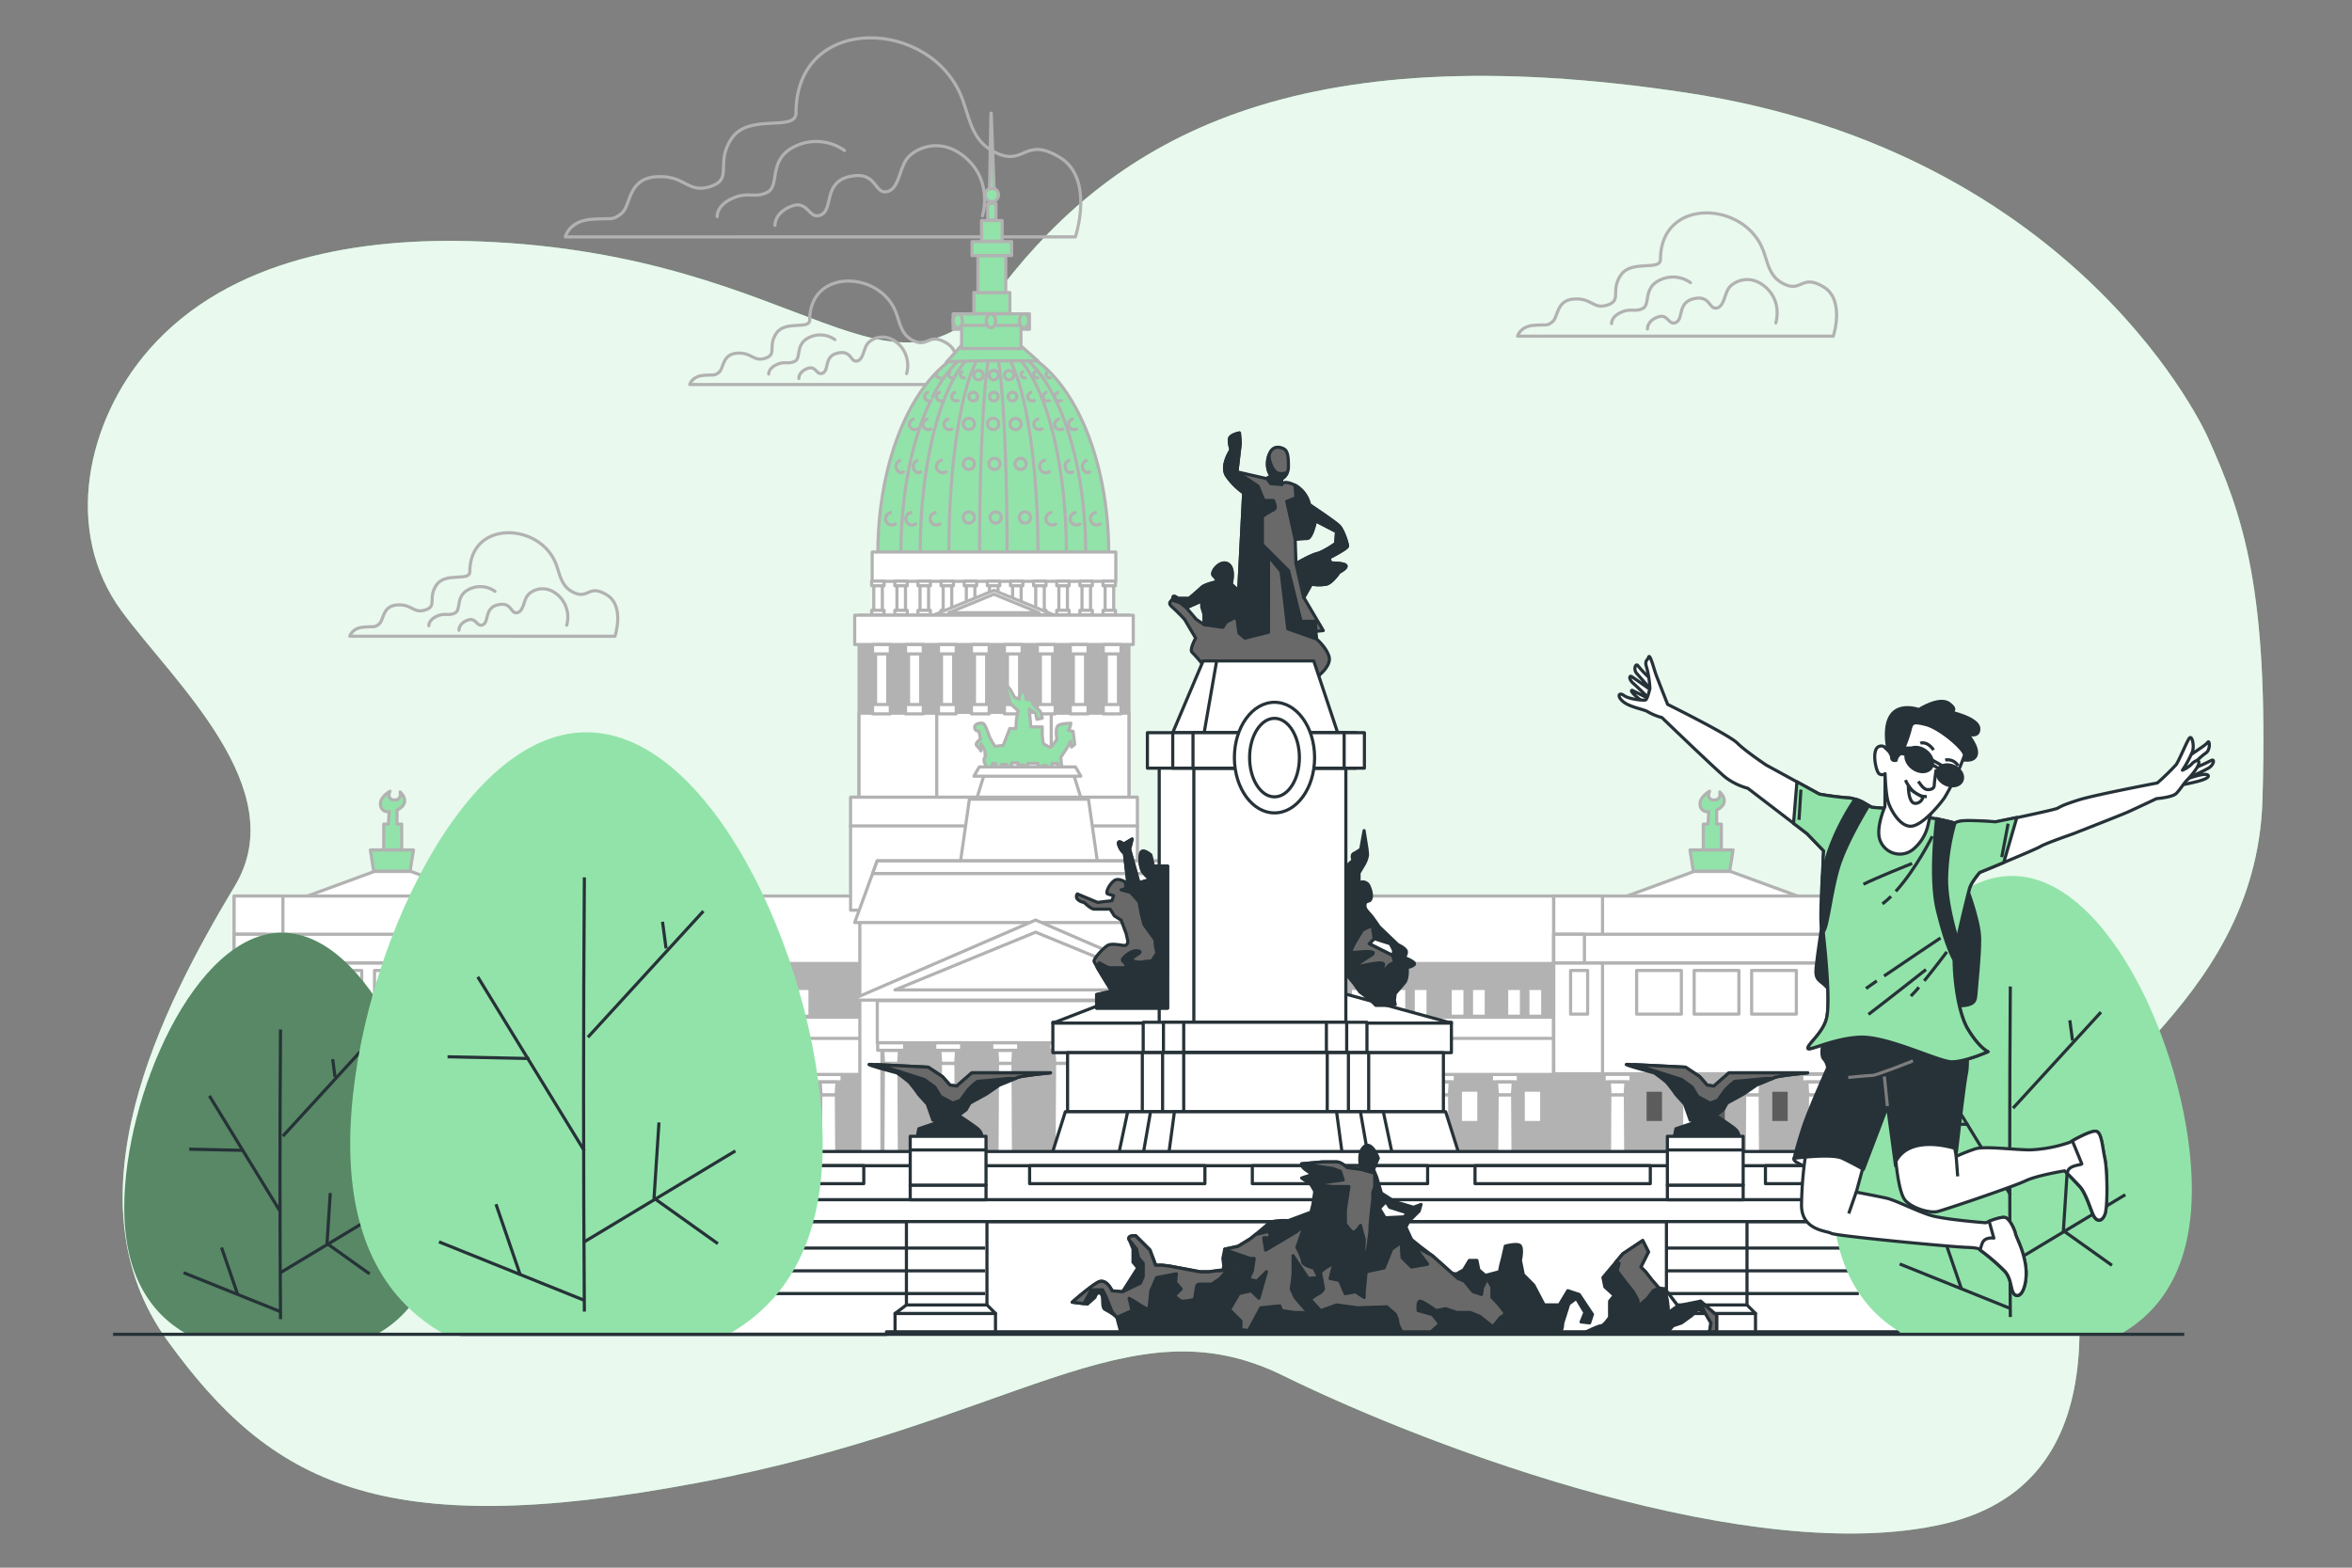 <svg xmlns="http://www.w3.org/2000/svg" viewBox="0 0 750 500"><rect x="0" y="0" width="750" height="500" fill="#808080" stroke="none"/><g id="background-simple"><path d="M704,139.43s-40-90.68-166-109.82S355.78,44.78,319.8,91.07,258.33,81,152.79,77c-37.4-1.42-79.64,5.16-105.32,34.59C27.69,134.21,20,169.32,38.76,194.87c16.63,22.65,54.68,56.75,36.16,87.63C51.35,321.8,20.61,382.25,53.4,427.59S121,492.07,222.46,472.93,359.76,414.49,409,438.67,559.57,500.13,620,486s41-86.64,36.89-111.83,62.5-51.39,64.55-118.89S715.31,164.62,704,139.43Z" style="fill:#92E3A9"></path><path d="M704,139.43s-40-90.68-166-109.82S355.78,44.78,319.8,91.07,258.33,81,152.79,77c-37.4-1.42-79.64,5.16-105.32,34.59C27.69,134.21,20,169.32,38.76,194.87c16.63,22.65,54.68,56.75,36.16,87.63C51.35,321.8,20.61,382.25,53.4,427.59S121,492.07,222.46,472.93,359.76,414.49,409,438.67,559.57,500.13,620,486s41-86.64,36.89-111.83,62.5-51.39,64.55-118.89S715.31,164.62,704,139.43Z" style="fill:#fff;opacity:0.8"></path></g><g id="Clouds"><path d="M307.68,33.94c-.23-.7-.47-1.41-.72-2.12C297.56,5.69,253.83,3.88,253.83,36c0,6.19-14.85,0-20.42,8s.62,13-6.8,15.46-8-3.71-17.32-3.09-8,9.28-11.14,11.75-3.09,1.24-9.9,1.86-8,5.57-8,5.57H342.92S349.1,57,338,50.23s-11.14,2.48-19.8-1.23C311,45.93,309.68,40.11,307.68,33.94Z" style="fill:none;stroke:#b2b2b2;stroke-linecap:round;stroke-linejoin:round"></path><path d="M313.3,68.83s3.37-10.42-4.9-18.08-16.85-3.37-19.3,0-2.46,9.81-6.44,10.42-3.06-6.74-11.64-4.9-5.21,10.42-9.19,12.25-4-4.9-9.5-2.75-5.21,6.12-5.21,6.12" style="fill:none;stroke:#b2b2b2;stroke-linecap:round;stroke-linejoin:round"></path><path d="M269.29,48a15.53,15.53,0,0,0-15.69-1.36c-8.87,4.09-4.78,12.62-8.87,14.67s-6.14-.34-11.26,2-4.77,5.79-4.77,5.79" style="fill:none;stroke:#b2b2b2;stroke-linecap:round;stroke-linejoin:round"></path><path d="M562.79,81.43c-.14-.43-.29-.87-.44-1.31-5.82-16.16-32.86-17.28-32.87,2.59,0,3.83-9.18,0-12.62,5s.38,8-4.21,9.56-5-2.29-10.72-1.91-5,5.74-6.89,7.27-1.91.77-6.12,1.15-5,3.44-5,3.44H584.59s3.83-11.48-3.06-15.69-6.89,1.53-12.25-.76C564.86,88.85,564,85.25,562.79,81.43Z" style="fill:none;stroke:#b2b2b2;stroke-linecap:round;stroke-linejoin:round"></path><path d="M566.27,103s2.09-6.45-3-11.19-10.43-2.08-11.94,0-1.52,6.07-4,6.45-1.9-4.17-7.2-3-3.23,6.44-5.69,7.58-2.46-3-5.88-1.71-3.22,3.79-3.22,3.79" style="fill:none;stroke:#b2b2b2;stroke-linecap:round;stroke-linejoin:round"></path><path d="M539.05,90.14a9.59,9.59,0,0,0-9.71-.84c-5.48,2.53-3,7.8-5.48,9.07s-3.8-.21-7,1.27-2.95,3.58-2.95,3.58" style="fill:none;stroke:#b2b2b2;stroke-linecap:round;stroke-linejoin:round"></path><path d="M286.17,101c-.12-.37-.24-.74-.37-1.1-4.89-13.58-27.61-14.52-27.61,2.17,0,3.21-7.71,0-10.6,4.18s.32,6.75-3.54,8-4.18-1.93-9-1.61-4.18,4.82-5.79,6.11-1.61.64-5.14,1-4.18,2.89-4.18,2.89h84.54s3.22-9.64-2.57-13.18-5.78,1.29-10.28-.64C287.91,107.24,287.21,104.21,286.17,101Z" style="fill:none;stroke:#b2b2b2;stroke-linecap:round;stroke-linejoin:round"></path><path d="M289.1,119.14a9.45,9.45,0,0,0-2.55-9.4c-4.3-4-8.76-1.75-10,0s-1.28,5.1-3.35,5.42-1.59-3.51-6.05-2.55-2.7,5.41-4.77,6.37-2.07-2.55-4.94-1.44-2.7,3.19-2.7,3.19" style="fill:none;stroke:#b2b2b2;stroke-linecap:round;stroke-linejoin:round"></path><path d="M266.23,108.32a8.07,8.07,0,0,0-8.16-.71c-4.61,2.13-2.48,6.56-4.61,7.62s-3.19-.17-5.84,1.07-2.49,3-2.49,3" style="fill:none;stroke:#b2b2b2;stroke-linecap:round;stroke-linejoin:round"></path><path d="M177.78,181.28c-.11-.36-.24-.73-.37-1.1-4.88-13.58-27.6-14.51-27.6,2.18,0,3.21-7.72,0-10.61,4.18s.32,6.75-3.54,8-4.18-1.93-9-1.6-4.18,4.82-5.79,6.1-1.6.65-5.14,1-4.18,2.89-4.18,2.89H196.1s3.21-9.64-2.58-13.18-5.78,1.29-10.28-.64C179.52,187.51,178.82,184.49,177.78,181.28Z" style="fill:none;stroke:#b2b2b2;stroke-linecap:round;stroke-linejoin:round"></path><path d="M180.71,199.41a9.44,9.44,0,0,0-2.55-9.39c-4.3-4-8.76-1.75-10,0s-1.27,5.09-3.34,5.41-1.6-3.5-6-2.54S156,198.3,154,199.25s-2.07-2.54-4.94-1.43-2.7,3.19-2.7,3.19" style="fill:none;stroke:#b2b2b2;stroke-linecap:round;stroke-linejoin:round"></path><path d="M157.84,188.6a8.05,8.05,0,0,0-8.15-.71c-4.61,2.13-2.49,6.56-4.61,7.62s-3.19-.18-5.85,1.06-2.48,3-2.48,3" style="fill:none;stroke:#b2b2b2;stroke-linecap:round;stroke-linejoin:round"></path></g><g id="Building"><line x1="242.97" y1="370.96" x2="242.97" y2="373.04" style="fill:#fff;stroke:#263238;stroke-linejoin:round"></line><rect x="279.59" y="182.46" width="74.25" height="17.21" style="fill:#fff;stroke:#b2b2b2;stroke-linejoin:round"></rect><path d="M353.55,178c0-.47,0-.94,0-1.42,0-36.68-16.48-66.41-36.81-66.41s-36.81,29.73-36.81,66.41c0,.48,0,.95,0,1.42Z" style="fill:#92E3A9;stroke:#b2b2b2;stroke-linejoin:round"></path><path d="M346.21,178c0-.47,0-.94,0-1.42,0-36.68-13.2-66.41-29.47-66.41s-29.47,29.73-29.47,66.41c0,.48,0,.95,0,1.42Z" style="fill:#92E3A9;stroke:#b2b2b2;stroke-linejoin:round"></path><path d="M340.06,178c0-.47,0-.94,0-1.42,0-36.68-10.44-66.41-23.32-66.41s-23.32,29.73-23.32,66.41V178Z" style="fill:#92E3A9;stroke:#b2b2b2;stroke-linejoin:round"></path><path d="M331,178v-1.42c0-36.68-6.37-66.41-14.22-66.41s-14.23,29.73-14.23,66.41c0,.48,0,.95,0,1.42Z" style="fill:#92E3A9;stroke:#b2b2b2;stroke-linejoin:round"></path><path d="M321.14,178v-1.42c0-36.68-2-66.41-4.39-66.41s-4.39,29.73-4.39,66.41V178Z" style="fill:#92E3A9;stroke:#b2b2b2;stroke-linejoin:round"></path><rect x="278.12" y="176.07" width="77.69" height="9.34" style="fill:#fff;stroke:#b2b2b2;stroke-linejoin:round"></rect><rect x="159.21" y="304.65" width="120.59" height="86.39" style="fill:#b2b2b2;stroke:#b2b2b2;stroke-linejoin:round"></rect><rect x="179.52" y="342.65" width="8.59" height="2.39" style="fill:#fff;stroke:#b2b2b2;stroke-linejoin:round"></rect><polygon points="186.22 349.23 181.41 349.23 181.14 345.1 186.48 345.1 186.22 349.23" style="fill:#fff;stroke:#b2b2b2;stroke-linejoin:round"></polygon><polygon points="186.56 391.43 181.06 391.43 181.34 349.23 186.29 349.23 186.56 391.43" style="fill:#fff;stroke:#b2b2b2;stroke-linejoin:round"></polygon><rect x="199.62" y="342.65" width="8.59" height="2.39" style="fill:#fff;stroke:#b2b2b2;stroke-linejoin:round"></rect><polygon points="206.32 349.23 201.51 349.23 201.24 345.1 206.59 345.1 206.32 349.23" style="fill:#fff;stroke:#b2b2b2;stroke-linejoin:round"></polygon><polygon points="206.66 391.43 201.17 391.43 201.44 349.23 206.39 349.23 206.66 391.43" style="fill:#fff;stroke:#b2b2b2;stroke-linejoin:round"></polygon><rect x="219.72" y="342.65" width="8.59" height="2.39" style="fill:#fff;stroke:#b2b2b2;stroke-linejoin:round"></rect><polygon points="226.42 349.23 221.61 349.23 221.35 345.1 226.69 345.1 226.42 349.23" style="fill:#fff;stroke:#b2b2b2;stroke-linejoin:round"></polygon><polygon points="226.77 391.43 221.27 391.43 221.54 349.23 226.49 349.23 226.77 391.43" style="fill:#fff;stroke:#b2b2b2;stroke-linejoin:round"></polygon><rect x="239.82" y="342.65" width="8.59" height="2.39" style="fill:#fff;stroke:#b2b2b2;stroke-linejoin:round"></rect><polygon points="246.52 349.23 241.72 349.23 241.45 345.1 246.79 345.1 246.52 349.23" style="fill:#fff;stroke:#b2b2b2;stroke-linejoin:round"></polygon><polygon points="246.87 391.43 241.37 391.43 241.65 349.23 246.59 349.23 246.87 391.43" style="fill:#fff;stroke:#b2b2b2;stroke-linejoin:round"></polygon><rect x="259.93" y="342.65" width="8.59" height="2.39" style="fill:#fff;stroke:#b2b2b2;stroke-linejoin:round"></rect><polygon points="266.63 349.23 261.82 349.23 261.55 345.1 266.89 345.1 266.63 349.23" style="fill:#fff;stroke:#b2b2b2;stroke-linejoin:round"></polygon><polygon points="266.97 391.43 261.47 391.43 261.75 349.23 266.7 349.23 266.97 391.43" style="fill:#fff;stroke:#b2b2b2;stroke-linejoin:round"></polygon><rect x="159.51" y="285.78" width="120.3" height="21.52" style="fill:#fff;stroke:#b2b2b2;stroke-linejoin:round"></rect><rect x="159.51" y="324.41" width="120.3" height="7.08" style="fill:#fff;stroke:#b2b2b2;stroke-linejoin:round"></rect><rect x="159.51" y="331.19" width="120.3" height="11.5" style="fill:#fff;stroke:#b2b2b2;stroke-linejoin:round"></rect><rect x="214.94" y="315.27" width="4.72" height="8.85" style="fill:#fff;stroke:#b2b2b2;stroke-linejoin:round"></rect><rect x="207.86" y="315.27" width="4.72" height="8.85" style="fill:#fff;stroke:#b2b2b2;stroke-linejoin:round"></rect><rect x="196.66" y="315.27" width="4.72" height="8.85" style="fill:#fff;stroke:#b2b2b2;stroke-linejoin:round"></rect><rect x="189.58" y="315.27" width="4.72" height="8.85" style="fill:#fff;stroke:#b2b2b2;stroke-linejoin:round"></rect><rect x="178.38" y="315.27" width="4.72" height="8.85" style="fill:#fff;stroke:#b2b2b2;stroke-linejoin:round"></rect><rect x="171.3" y="315.27" width="4.72" height="8.85" style="fill:#fff;stroke:#b2b2b2;stroke-linejoin:round"></rect><rect x="228.21" y="315.27" width="4.72" height="8.85" style="fill:#fff;stroke:#b2b2b2;stroke-linejoin:round"></rect><rect x="234.99" y="315.27" width="4.72" height="8.85" style="fill:#fff;stroke:#b2b2b2;stroke-linejoin:round"></rect><rect x="246.78" y="315.27" width="4.72" height="8.85" style="fill:#fff;stroke:#b2b2b2;stroke-linejoin:round"></rect><rect x="253.57" y="315.27" width="4.72" height="8.85" style="fill:#fff;stroke:#b2b2b2;stroke-linejoin:round"></rect><rect x="191.65" y="347.7" width="5.9" height="10.32" style="fill:#5c5c5c;stroke:#b2b2b2;stroke-linejoin:round"></rect><rect x="211.11" y="347.7" width="5.9" height="10.32" style="fill:#5c5c5c;stroke:#b2b2b2;stroke-linejoin:round"></rect><rect x="230.57" y="347.7" width="5.9" height="10.32" style="fill:#5c5c5c;stroke:#b2b2b2;stroke-linejoin:round"></rect><rect x="250.03" y="347.7" width="5.9" height="10.32" style="fill:#5c5c5c;stroke:#b2b2b2;stroke-linejoin:round"></rect><rect x="191.65" y="370.4" width="5.9" height="21.02" style="fill:#fff;stroke:#b2b2b2;stroke-linejoin:round"></rect><rect x="169.57" y="347.7" width="5.9" height="10.32" style="fill:#5c5c5c;stroke:#b2b2b2;stroke-linejoin:round"></rect><rect x="169.57" y="370.4" width="5.9" height="21.02" style="fill:#fff;stroke:#b2b2b2;stroke-linejoin:round"></rect><rect x="211.11" y="370.4" width="5.9" height="21.02" style="fill:#fff;stroke:#b2b2b2;stroke-linejoin:round"></rect><rect x="230.57" y="370.4" width="5.9" height="21.02" style="fill:#fff;stroke:#b2b2b2;stroke-linejoin:round"></rect><rect x="250.03" y="370.4" width="5.9" height="21.02" style="fill:#fff;stroke:#b2b2b2;stroke-linejoin:round"></rect><rect x="374.87" y="304.65" width="120.59" height="86.39" style="fill:#b2b2b2;stroke:#b2b2b2;stroke-linejoin:round"></rect><rect x="395.17" y="342.65" width="8.59" height="2.39" style="fill:#fff;stroke:#b2b2b2;stroke-linejoin:round"></rect><polygon points="401.87 349.23 397.06 349.23 396.8 345.1 402.14 345.1 401.87 349.23" style="fill:#fff;stroke:#b2b2b2;stroke-linejoin:round"></polygon><polygon points="402.22 391.43 396.72 391.43 396.99 349.23 401.94 349.23 402.22 391.43" style="fill:#fff;stroke:#b2b2b2;stroke-linejoin:round"></polygon><rect x="415.28" y="342.65" width="8.59" height="2.39" style="fill:#fff;stroke:#b2b2b2;stroke-linejoin:round"></rect><polygon points="421.98 349.23 417.17 349.23 416.9 345.1 422.24 345.1 421.98 349.23" style="fill:#fff;stroke:#b2b2b2;stroke-linejoin:round"></polygon><polygon points="422.32 391.43 416.82 391.43 417.1 349.23 422.05 349.23 422.32 391.43" style="fill:#fff;stroke:#b2b2b2;stroke-linejoin:round"></polygon><rect x="435.38" y="342.65" width="8.59" height="2.39" style="fill:#fff;stroke:#b2b2b2;stroke-linejoin:round"></rect><polygon points="442.08 349.23 437.27 349.23 437 345.1 442.35 345.1 442.08 349.23" style="fill:#fff;stroke:#b2b2b2;stroke-linejoin:round"></polygon><polygon points="442.42 391.43 436.93 391.43 437.2 349.23 442.15 349.23 442.42 391.43" style="fill:#fff;stroke:#b2b2b2;stroke-linejoin:round"></polygon><rect x="455.48" y="342.65" width="8.59" height="2.39" style="fill:#fff;stroke:#b2b2b2;stroke-linejoin:round"></rect><polygon points="462.18 349.23 457.37 349.23 457.11 345.1 462.45 345.1 462.18 349.23" style="fill:#fff;stroke:#b2b2b2;stroke-linejoin:round"></polygon><polygon points="462.53 391.43 457.03 391.43 457.3 349.23 462.25 349.23 462.53 391.43" style="fill:#fff;stroke:#b2b2b2;stroke-linejoin:round"></polygon><rect x="475.58" y="342.65" width="8.59" height="2.39" style="fill:#fff;stroke:#b2b2b2;stroke-linejoin:round"></rect><polygon points="482.28 349.23 477.48 349.23 477.21 345.1 482.55 345.1 482.28 349.23" style="fill:#fff;stroke:#b2b2b2;stroke-linejoin:round"></polygon><polygon points="482.63 391.43 477.13 391.43 477.4 349.23 482.35 349.23 482.63 391.43" style="fill:#fff;stroke:#b2b2b2;stroke-linejoin:round"></polygon><rect x="375.16" y="285.78" width="120.3" height="21.52" style="fill:#fff;stroke:#b2b2b2;stroke-linejoin:round"></rect><rect x="375.16" y="324.41" width="120.3" height="7.08" style="fill:#fff;stroke:#b2b2b2;stroke-linejoin:round"></rect><rect x="375.16" y="331.19" width="120.3" height="11.5" style="fill:#fff;stroke:#b2b2b2;stroke-linejoin:round"></rect><rect x="430.6" y="315.27" width="4.72" height="8.85" style="fill:#fff;stroke:#b2b2b2;stroke-linejoin:round"></rect><rect x="423.52" y="315.27" width="4.72" height="8.85" style="fill:#fff;stroke:#b2b2b2;stroke-linejoin:round"></rect><rect x="412.32" y="315.27" width="4.72" height="8.85" style="fill:#fff;stroke:#b2b2b2;stroke-linejoin:round"></rect><rect x="405.24" y="315.27" width="4.72" height="8.85" style="fill:#fff;stroke:#b2b2b2;stroke-linejoin:round"></rect><rect x="394.03" y="315.27" width="4.72" height="8.85" style="fill:#fff;stroke:#b2b2b2;stroke-linejoin:round"></rect><rect x="386.96" y="315.27" width="4.72" height="8.85" style="fill:#fff;stroke:#b2b2b2;stroke-linejoin:round"></rect><rect x="443.87" y="315.27" width="4.72" height="8.85" style="fill:#fff;stroke:#b2b2b2;stroke-linejoin:round"></rect><rect x="450.65" y="315.27" width="4.72" height="8.85" style="fill:#fff;stroke:#b2b2b2;stroke-linejoin:round"></rect><rect x="462.44" y="315.27" width="4.72" height="8.85" style="fill:#fff;stroke:#b2b2b2;stroke-linejoin:round"></rect><rect x="469.22" y="315.27" width="4.72" height="8.85" style="fill:#fff;stroke:#b2b2b2;stroke-linejoin:round"></rect><rect x="480.44" y="315.27" width="4.72" height="8.85" style="fill:#fff;stroke:#b2b2b2;stroke-linejoin:round"></rect><rect x="487.22" y="315.27" width="4.72" height="8.85" style="fill:#fff;stroke:#b2b2b2;stroke-linejoin:round"></rect><rect x="407.3" y="347.7" width="5.9" height="10.32" style="fill:#fff;stroke:#b2b2b2;stroke-linejoin:round"></rect><rect x="426.76" y="347.7" width="5.9" height="10.32" style="fill:#fff;stroke:#b2b2b2;stroke-linejoin:round"></rect><rect x="446.22" y="347.7" width="5.9" height="10.32" style="fill:#fff;stroke:#b2b2b2;stroke-linejoin:round"></rect><rect x="465.68" y="347.7" width="5.9" height="10.32" style="fill:#fff;stroke:#b2b2b2;stroke-linejoin:round"></rect><rect x="485.72" y="347.7" width="5.9" height="10.32" style="fill:#fff;stroke:#b2b2b2;stroke-linejoin:round"></rect><rect x="407.3" y="370.4" width="5.9" height="21.02" style="fill:#fff;stroke:#b2b2b2;stroke-linejoin:round"></rect><rect x="385.23" y="347.7" width="5.9" height="10.32" style="fill:#fff;stroke:#b2b2b2;stroke-linejoin:round"></rect><rect x="385.23" y="370.4" width="5.9" height="21.02" style="fill:#fff;stroke:#b2b2b2;stroke-linejoin:round"></rect><rect x="426.76" y="370.4" width="5.9" height="21.02" style="fill:#fff;stroke:#b2b2b2;stroke-linejoin:round"></rect><rect x="446.22" y="370.4" width="5.9" height="21.02" style="fill:#fff;stroke:#b2b2b2;stroke-linejoin:round"></rect><rect x="465.68" y="370.4" width="5.9" height="21.02" style="fill:#fff;stroke:#b2b2b2;stroke-linejoin:round"></rect><rect x="273.94" y="196.22" width="86.05" height="58.76" style="fill:#b2b2b2;stroke:#b2b2b2;stroke-linejoin:round"></rect><rect x="273.94" y="227.45" width="86.05" height="27.53" style="fill:#fff;stroke:#b2b2b2;stroke-linejoin:round"></rect><rect x="298.71" y="227.2" width="36.5" height="27.78" style="fill:#fff;stroke:#b2b2b2;stroke-linejoin:round"></rect><rect x="298.71" y="196.22" width="36.5" height="9.34" style="fill:#fff;stroke:#b2b2b2;stroke-linejoin:round"></rect><rect x="278.63" y="186.71" width="2.73" height="8.71" style="fill:#fff;stroke:#b2b2b2;stroke-linejoin:round"></rect><rect x="277.95" y="185.37" width="3.97" height="1.45" style="fill:#fff;stroke:#b2b2b2;stroke-linejoin:round"></rect><rect x="277.95" y="194.65" width="3.97" height="1.45" style="fill:#fff;stroke:#b2b2b2;stroke-linejoin:round"></rect><rect x="286.01" y="186.71" width="2.73" height="8.71" style="fill:#fff;stroke:#b2b2b2;stroke-linejoin:round"></rect><rect x="285.33" y="185.37" width="3.97" height="1.45" style="fill:#fff;stroke:#b2b2b2;stroke-linejoin:round"></rect><rect x="285.33" y="194.65" width="3.97" height="1.45" style="fill:#fff;stroke:#b2b2b2;stroke-linejoin:round"></rect><rect x="293.38" y="186.71" width="2.73" height="8.71" style="fill:#fff;stroke:#b2b2b2;stroke-linejoin:round"></rect><rect x="292.71" y="185.37" width="3.97" height="1.45" style="fill:#fff;stroke:#b2b2b2;stroke-linejoin:round"></rect><rect x="292.71" y="194.65" width="3.97" height="1.45" style="fill:#fff;stroke:#b2b2b2;stroke-linejoin:round"></rect><rect x="300.76" y="186.71" width="2.73" height="8.71" style="fill:#fff;stroke:#b2b2b2;stroke-linejoin:round"></rect><rect x="300.08" y="185.37" width="3.97" height="1.45" style="fill:#fff;stroke:#b2b2b2;stroke-linejoin:round"></rect><rect x="300.08" y="194.65" width="3.97" height="1.45" style="fill:#fff;stroke:#b2b2b2;stroke-linejoin:round"></rect><rect x="308.14" y="186.71" width="2.73" height="8.71" style="fill:#fff;stroke:#b2b2b2;stroke-linejoin:round"></rect><rect x="307.46" y="185.37" width="3.97" height="1.45" style="fill:#fff;stroke:#b2b2b2;stroke-linejoin:round"></rect><rect x="307.46" y="194.65" width="3.97" height="1.45" style="fill:#fff;stroke:#b2b2b2;stroke-linejoin:round"></rect><rect x="315.52" y="186.71" width="2.73" height="8.71" style="fill:#fff;stroke:#b2b2b2;stroke-linejoin:round"></rect><rect x="314.84" y="185.37" width="3.97" height="1.45" style="fill:#fff;stroke:#b2b2b2;stroke-linejoin:round"></rect><rect x="314.84" y="194.65" width="3.97" height="1.45" style="fill:#fff;stroke:#b2b2b2;stroke-linejoin:round"></rect><rect x="322.89" y="186.71" width="2.73" height="8.71" style="fill:#fff;stroke:#b2b2b2;stroke-linejoin:round"></rect><rect x="322.21" y="185.37" width="3.97" height="1.45" style="fill:#fff;stroke:#b2b2b2;stroke-linejoin:round"></rect><rect x="322.21" y="194.65" width="3.97" height="1.45" style="fill:#fff;stroke:#b2b2b2;stroke-linejoin:round"></rect><rect x="330.27" y="186.71" width="2.73" height="8.71" style="fill:#fff;stroke:#b2b2b2;stroke-linejoin:round"></rect><rect x="329.59" y="185.37" width="3.97" height="1.45" style="fill:#fff;stroke:#b2b2b2;stroke-linejoin:round"></rect><rect x="329.59" y="194.65" width="3.97" height="1.45" style="fill:#fff;stroke:#b2b2b2;stroke-linejoin:round"></rect><rect x="337.65" y="186.71" width="2.73" height="8.71" style="fill:#fff;stroke:#b2b2b2;stroke-linejoin:round"></rect><rect x="336.97" y="185.37" width="3.97" height="1.45" style="fill:#fff;stroke:#b2b2b2;stroke-linejoin:round"></rect><rect x="336.97" y="194.65" width="3.97" height="1.45" style="fill:#fff;stroke:#b2b2b2;stroke-linejoin:round"></rect><rect x="345.02" y="186.71" width="2.73" height="8.71" style="fill:#fff;stroke:#b2b2b2;stroke-linejoin:round"></rect><rect x="344.35" y="185.37" width="3.97" height="1.45" style="fill:#fff;stroke:#b2b2b2;stroke-linejoin:round"></rect><rect x="344.35" y="194.65" width="3.97" height="1.45" style="fill:#fff;stroke:#b2b2b2;stroke-linejoin:round"></rect><rect x="352.4" y="186.71" width="2.73" height="8.71" style="fill:#fff;stroke:#b2b2b2;stroke-linejoin:round"></rect><rect x="351.72" y="185.37" width="3.97" height="1.45" style="fill:#fff;stroke:#b2b2b2;stroke-linejoin:round"></rect><rect x="351.72" y="194.65" width="3.97" height="1.45" style="fill:#fff;stroke:#b2b2b2;stroke-linejoin:round"></rect><polygon points="316.93 188.28 298 196.05 335.85 196.05 316.93 188.28" style="fill:#fff;stroke:#b2b2b2;stroke-linejoin:round"></polygon><polygon points="316.93 189.52 302.54 195.43 331.31 195.43 316.93 189.52" style="fill:#fff;stroke:#b2b2b2;stroke-linejoin:round"></polygon><path d="M301.72,115.59l4.91-5.47h18.69l5.65,5S301,114.85,301.72,115.59Z" style="fill:#92E3A9;stroke:#b2b2b2;stroke-linejoin:round"></path><rect x="303.93" y="100.1" width="24.34" height="4.92" style="fill:#92E3A9;stroke:#b2b2b2;stroke-linejoin:round"></rect><rect x="306.63" y="103.79" width="18.93" height="7.38" style="fill:#92E3A9;stroke:#b2b2b2;stroke-linejoin:round"></rect><path d="M306.88,102.31c0,1.22-.66,2.21-1.48,2.21s-1.47-1-1.47-2.21.66-2.21,1.47-2.21S306.88,101.09,306.88,102.31Z" style="fill:#92E3A9;stroke:#b2b2b2;stroke-linejoin:round"></path><ellipse cx="315.98" cy="102.31" rx="1.48" ry="2.21" style="fill:#92E3A9;stroke:#b2b2b2;stroke-linejoin:round"></ellipse><ellipse cx="326.55" cy="102.31" rx="1.48" ry="2.21" style="fill:#92E3A9;stroke:#b2b2b2;stroke-linejoin:round"></ellipse><rect x="310.54" y="93.3" width="11.47" height="6.72" style="fill:#92E3A9;stroke:#b2b2b2;stroke-linejoin:round"></rect><rect x="311.85" y="81.5" width="8.85" height="11.8" style="fill:#92E3A9;stroke:#b2b2b2;stroke-linejoin:round"></rect><rect x="309.97" y="77.07" width="12.62" height="4.43" style="fill:#92E3A9;stroke:#b2b2b2;stroke-linejoin:round"></rect><rect x="313" y="70.35" width="6.56" height="6.56" style="fill:#92E3A9;stroke:#b2b2b2;stroke-linejoin:round"></rect><rect x="314.97" y="64.94" width="2.62" height="5.24" style="fill:#92E3A9;stroke:#b2b2b2;stroke-linejoin:round"></rect><circle cx="316.28" cy="62.16" r="2.13" style="fill:#92E3A9;stroke:#b2b2b2;stroke-linejoin:round"></circle><path d="M315.54,60.19,316,36.1a0,0,0,0,1,.08,0L317,60.19Z" style="fill:#92E3A9;stroke:#b2b2b2;stroke-linejoin:round"></path><path d="M307.11,118.5h0a1,1,0,1,0,.74,1.78" style="fill:#92E3A9;stroke:#b2b2b2;stroke-linejoin:round"></path><path d="M300.61,146.77h0a2,2,0,1,0,0,4,2,2,0,0,0,1.4-.58" style="fill:#92E3A9;stroke:#b2b2b2;stroke-linejoin:round"></path><path d="M292.78,146.77h0a2.06,2.06,0,0,0,0,4,1.34,1.34,0,0,0,1.07-.58" style="fill:#92E3A9;stroke:#b2b2b2;stroke-linejoin:round"></path><path d="M287.29,146.77h0a2.06,2.06,0,0,0,0,4,1.34,1.34,0,0,0,1.07-.58" style="fill:#92E3A9;stroke:#b2b2b2;stroke-linejoin:round"></path><path d="M302.69,133.65h0a1.69,1.69,0,0,0,0,3.38,1.72,1.72,0,0,0,1.2-.49" style="fill:#92E3A9;stroke:#b2b2b2;stroke-linejoin:round"></path><path d="M296,133.65h0a1.69,1.69,0,0,0,0,3.38,1.72,1.72,0,0,0,1.2-.49" style="fill:#92E3A9;stroke:#b2b2b2;stroke-linejoin:round"></path><path d="M291.67,133.65h0a1.69,1.69,0,0,0,0,3.38,1.71,1.71,0,0,0,1.19-.49" style="fill:#92E3A9;stroke:#b2b2b2;stroke-linejoin:round"></path><path d="M304.85,125.11h0a1.39,1.39,0,1,0,1,2.37" style="fill:#92E3A9;stroke:#b2b2b2;stroke-linejoin:round"></path><path d="M300,125.11h0a1.39,1.39,0,1,0,0,2.78,1.33,1.33,0,0,0,1-.41" style="fill:#92E3A9;stroke:#b2b2b2;stroke-linejoin:round"></path><path d="M296.24,125.11h0a1.39,1.39,0,1,0,0,2.78,1.35,1.35,0,0,0,1-.41" style="fill:#92E3A9;stroke:#b2b2b2;stroke-linejoin:round"></path><path d="M303.39,118.5h0a1,1,0,1,0,.74,1.78" style="fill:#92E3A9;stroke:#b2b2b2;stroke-linejoin:round"></path><path d="M299.41,118.5h0a1,1,0,1,0,.74,1.78" style="fill:#92E3A9;stroke:#b2b2b2;stroke-linejoin:round"></path><path d="M298.62,163.46h0a2,2,0,1,0,1.41,3.39" style="fill:#92E3A9;stroke:#b2b2b2;stroke-linejoin:round"></path><path d="M290.87,163.46h0a2,2,0,1,0,1.41,3.39" style="fill:#92E3A9;stroke:#b2b2b2;stroke-linejoin:round"></path><path d="M284.41,163.46h0a2,2,0,1,0,1.41,3.39" style="fill:#92E3A9;stroke:#b2b2b2;stroke-linejoin:round"></path><path d="M333.54,146.77h0a2,2,0,1,0,1.41,3.39" style="fill:#92E3A9;stroke:#b2b2b2;stroke-linejoin:round"></path><path d="M341.23,146.77h0a1.79,1.79,0,0,0-1.51,2c0,1.1.67,2,1.51,2a1.36,1.36,0,0,0,1.07-.58" style="fill:#92E3A9;stroke:#b2b2b2;stroke-linejoin:round"></path><path d="M346.72,146.77h0a2.06,2.06,0,0,0,0,4,1.37,1.37,0,0,0,1.07-.58" style="fill:#92E3A9;stroke:#b2b2b2;stroke-linejoin:round"></path><path d="M331.37,133.65h0a1.69,1.69,0,1,0,1.19,2.89" style="fill:#92E3A9;stroke:#b2b2b2;stroke-linejoin:round"></path><path d="M338,133.65h0a1.69,1.69,0,1,0,1.19,2.89" style="fill:#92E3A9;stroke:#b2b2b2;stroke-linejoin:round"></path><path d="M342.4,133.65h0a1.69,1.69,0,0,0,0,3.38,1.71,1.71,0,0,0,1.19-.49" style="fill:#92E3A9;stroke:#b2b2b2;stroke-linejoin:round"></path><path d="M329.12,125.11h0a1.39,1.39,0,1,0,0,2.78,1.33,1.33,0,0,0,1-.41" style="fill:#92E3A9;stroke:#b2b2b2;stroke-linejoin:round"></path><path d="M334,125.11h0a1.39,1.39,0,1,0,1,2.37" style="fill:#92E3A9;stroke:#b2b2b2;stroke-linejoin:round"></path><path d="M337.74,125.11h0a1.39,1.39,0,1,0,0,2.78,1.35,1.35,0,0,0,1-.41" style="fill:#92E3A9;stroke:#b2b2b2;stroke-linejoin:round"></path><path d="M330.48,118.5h0a1,1,0,1,0,.74,1.78" style="fill:#92E3A9;stroke:#b2b2b2;stroke-linejoin:round"></path><path d="M326.49,118.5h0a1,1,0,1,0,.74,1.78" style="fill:#92E3A9;stroke:#b2b2b2;stroke-linejoin:round"></path><path d="M334.46,118.5h0a1,1,0,1,0,.74,1.78" style="fill:#92E3A9;stroke:#b2b2b2;stroke-linejoin:round"></path><path d="M335.53,163.46h0a2,2,0,1,0,0,4,2,2,0,0,0,1.4-.58" style="fill:#92E3A9;stroke:#b2b2b2;stroke-linejoin:round"></path><path d="M343.28,163.46h0a2,2,0,1,0,0,4,2,2,0,0,0,1.4-.58" style="fill:#92E3A9;stroke:#b2b2b2;stroke-linejoin:round"></path><path d="M349.73,163.46h0a2,2,0,1,0,1.41,3.39" style="fill:#92E3A9;stroke:#b2b2b2;stroke-linejoin:round"></path><circle cx="308.95" cy="165.05" r="1.79" style="fill:#92E3A9;stroke:#b2b2b2;stroke-linejoin:round"></circle><circle cx="308.95" cy="147.96" r="1.79" style="fill:#92E3A9;stroke:#b2b2b2;stroke-linejoin:round"></circle><path d="M310.74,135.24A1.79,1.79,0,1,0,309,137,1.79,1.79,0,0,0,310.74,135.24Z" style="fill:#92E3A9;stroke:#b2b2b2;stroke-linejoin:round"></path><path d="M311.73,126.5a1.39,1.39,0,1,0-1.39,1.39A1.39,1.39,0,0,0,311.73,126.5Z" style="fill:#92E3A9;stroke:#b2b2b2;stroke-linejoin:round"></path><path d="M313.52,119.65a1.49,1.49,0,1,0-1.49,1.49A1.48,1.48,0,0,0,313.52,119.65Z" style="fill:#92E3A9;stroke:#b2b2b2;stroke-linejoin:round"></path><path d="M318.39,119.65a1.49,1.49,0,1,0-1.49,1.49A1.49,1.49,0,0,0,318.39,119.65Z" style="fill:#92E3A9;stroke:#b2b2b2;stroke-linejoin:round"></path><path d="M323.26,119.65a1.49,1.49,0,1,0-1.49,1.49A1.49,1.49,0,0,0,323.26,119.65Z" style="fill:#92E3A9;stroke:#b2b2b2;stroke-linejoin:round"></path><path d="M318.29,126.5a1.39,1.39,0,1,0-1.39,1.39A1.39,1.39,0,0,0,318.29,126.5Z" style="fill:#92E3A9;stroke:#b2b2b2;stroke-linejoin:round"></path><path d="M324.25,126.5a1.39,1.39,0,1,0-1.39,1.39A1.39,1.39,0,0,0,324.25,126.5Z" style="fill:#92E3A9;stroke:#b2b2b2;stroke-linejoin:round"></path><path d="M318.49,135.24A1.79,1.79,0,1,0,316.7,137,1.79,1.79,0,0,0,318.49,135.24Z" style="fill:#92E3A9;stroke:#b2b2b2;stroke-linejoin:round"></path><path d="M325.64,135.24a1.79,1.79,0,1,0-1.79,1.79A1.79,1.79,0,0,0,325.64,135.24Z" style="fill:#92E3A9;stroke:#b2b2b2;stroke-linejoin:round"></path><circle cx="317.1" cy="147.96" r="1.79" style="fill:#92E3A9;stroke:#b2b2b2;stroke-linejoin:round"></circle><circle cx="325.44" cy="147.96" r="1.79" style="fill:#92E3A9;stroke:#b2b2b2;stroke-linejoin:round"></circle><circle cx="317.5" cy="165.05" r="1.79" style="fill:#92E3A9;stroke:#b2b2b2;stroke-linejoin:round"></circle><circle cx="326.84" cy="165.05" r="1.79" style="fill:#92E3A9;stroke:#b2b2b2;stroke-linejoin:round"></circle><rect x="272.54" y="196.22" width="88.83" height="9.35" style="fill:#fff;stroke:#b2b2b2;stroke-linejoin:round"></rect><rect x="279.2" y="208.34" width="3.89" height="17.94" style="fill:#fff;stroke:#b2b2b2;stroke-linejoin:round"></rect><rect x="278.24" y="205.58" width="5.66" height="2.99" style="fill:#fff;stroke:#b2b2b2;stroke-linejoin:round"></rect><rect x="278.24" y="224.7" width="5.66" height="2.99" style="fill:#fff;stroke:#b2b2b2;stroke-linejoin:round"></rect><rect x="289.71" y="208.34" width="3.89" height="17.94" style="fill:#fff;stroke:#b2b2b2;stroke-linejoin:round"></rect><rect x="288.75" y="205.58" width="5.66" height="2.99" style="fill:#fff;stroke:#b2b2b2;stroke-linejoin:round"></rect><rect x="288.75" y="224.7" width="5.66" height="2.99" style="fill:#fff;stroke:#b2b2b2;stroke-linejoin:round"></rect><rect x="300.22" y="208.34" width="3.89" height="17.94" style="fill:#fff;stroke:#b2b2b2;stroke-linejoin:round"></rect><rect x="299.26" y="205.58" width="5.66" height="2.99" style="fill:#fff;stroke:#b2b2b2;stroke-linejoin:round"></rect><rect x="299.26" y="224.7" width="5.66" height="2.99" style="fill:#fff;stroke:#b2b2b2;stroke-linejoin:round"></rect><rect x="310.73" y="208.34" width="3.89" height="17.94" style="fill:#fff;stroke:#b2b2b2;stroke-linejoin:round"></rect><rect x="309.77" y="205.58" width="5.66" height="2.99" style="fill:#fff;stroke:#b2b2b2;stroke-linejoin:round"></rect><rect x="309.77" y="224.7" width="5.66" height="2.99" style="fill:#fff;stroke:#b2b2b2;stroke-linejoin:round"></rect><rect x="321.24" y="208.34" width="3.89" height="17.94" style="fill:#fff;stroke:#b2b2b2;stroke-linejoin:round"></rect><rect x="320.28" y="205.58" width="5.66" height="2.99" style="fill:#fff;stroke:#b2b2b2;stroke-linejoin:round"></rect><rect x="320.28" y="224.7" width="5.66" height="2.99" style="fill:#fff;stroke:#b2b2b2;stroke-linejoin:round"></rect><rect x="331.75" y="208.34" width="3.89" height="17.94" style="fill:#fff;stroke:#b2b2b2;stroke-linejoin:round"></rect><rect x="330.79" y="205.58" width="5.66" height="2.99" style="fill:#fff;stroke:#b2b2b2;stroke-linejoin:round"></rect><rect x="330.79" y="224.7" width="5.66" height="2.99" style="fill:#fff;stroke:#b2b2b2;stroke-linejoin:round"></rect><rect x="342.26" y="208.34" width="3.89" height="17.94" style="fill:#fff;stroke:#b2b2b2;stroke-linejoin:round"></rect><rect x="341.3" y="205.58" width="5.66" height="2.99" style="fill:#fff;stroke:#b2b2b2;stroke-linejoin:round"></rect><rect x="341.3" y="224.7" width="5.66" height="2.99" style="fill:#fff;stroke:#b2b2b2;stroke-linejoin:round"></rect><rect x="352.77" y="208.34" width="3.89" height="17.94" style="fill:#fff;stroke:#b2b2b2;stroke-linejoin:round"></rect><rect x="351.81" y="205.58" width="5.66" height="2.99" style="fill:#fff;stroke:#b2b2b2;stroke-linejoin:round"></rect><rect x="351.81" y="224.7" width="5.66" height="2.99" style="fill:#fff;stroke:#b2b2b2;stroke-linejoin:round"></rect><rect x="271.23" y="254.25" width="91.46" height="9.35" style="fill:#fff;stroke:#b2b2b2;stroke-linejoin:round"></rect><rect x="274.18" y="292.6" width="108.5" height="98.76" style="fill:#fff;stroke:#b2b2b2;stroke-linejoin:round"></rect><rect x="281.22" y="332.4" width="94.43" height="58.95" style="fill:#b2b2b2;stroke:#b2b2b2;stroke-linejoin:round"></rect><rect x="271.23" y="263.42" width="91.46" height="26.88" style="fill:#fff;stroke:#b2b2b2;stroke-linejoin:round"></rect><polygon points="383.67 294.24 272.54 294.24 279.72 274.57 376.49 274.57 383.67 294.24" style="fill:#fff;stroke:#b2b2b2;stroke-linejoin:round"></polygon><polygon points="349.9 274.57 306.31 274.57 309.12 254.9 347.09 254.9 349.9 274.57" style="fill:#fff;stroke:#b2b2b2;stroke-linejoin:round"></polygon><polygon points="344.61 254.25 311.6 254.25 313.74 247.36 342.47 247.36 344.61 254.25" style="fill:#fff;stroke:#b2b2b2;stroke-linejoin:round"></polygon><path d="M312.66,235.71s-1.9,1.38-1.21,2.07a13.37,13.37,0,0,1,1.38,1.73v-2.25l1.21,2.08.18,2.07s-.87.52-.18,2.07a7.65,7.65,0,0,0,.9,1.55h1.52v-1.55h1V245h1.9v-1.2H321V245h1.55v-1.72h2.08V245h.69v-1h1.21v1h1.2v-1.55H331V245h1.39v-.86h1.2V245h1.9v-1.55h1.73V245h1.37l-.33-3.45s1.72-2.59,2.24-3.45a13.45,13.45,0,0,0,.86-1.73l.35,1.9,1-.86-.52-4.15-1.56-.34.52-.87.35-1.38s-3.63,0-4.32,1-.17,4.14-.17,4.14l-1.56,2.25-.69.34-2.07-1.21-.34-2.59v-2.76h-3.63l-.52-5.7,2.07,1.38.35,1.9,1.73-.34s-.35-2.25-1-2.59a11.51,11.51,0,0,1-2.07-2.07s.17-1.38-2.07-1.38c0,0-.18-2.77-1.21-2.42s-1,2.42-1,2.42l-1.55-.7s-1.73-3.62-2.25-3.28-.34,1.21,0,1.9a31.09,31.09,0,0,1,1,3.46l2.42,2.24-.52,2.94-.17,2.76H322l-2.08,5.35-2.59.35a18.64,18.64,0,0,1-1.9-3.28,23.82,23.82,0,0,0-1.38-3.46,1.26,1.26,0,0,0-1-.69c-.69,0-2.25.18-2.25,1.38s1.38,1.21,1.38,1.21Z" style="fill:#92E3A9;stroke:#b2b2b2;stroke-linejoin:round"></path><polygon points="344.66 247.55 310.57 247.55 312.27 244.6 342.95 244.6 344.66 247.55" style="fill:#fff;stroke:#b2b2b2;stroke-linejoin:round"></polygon><polygon points="330.24 293.44 271.23 318.97 389.24 318.97 330.24 293.44" style="fill:#fff;stroke:#b2b2b2;stroke-linejoin:round"></polygon><polygon points="330.24 297.31 285.39 315.72 375.08 315.72 330.24 297.31" style="fill:#fff;stroke:#b2b2b2;stroke-linejoin:round"></polygon><rect x="279.75" y="319.15" width="100.31" height="13.44" style="fill:#fff;stroke:#b2b2b2;stroke-linejoin:round"></rect><rect x="279.87" y="332.59" width="8.59" height="2.39" style="fill:#fff;stroke:#b2b2b2;stroke-linejoin:round"></rect><polygon points="286.57 339.17 281.76 339.17 281.49 335.04 286.84 335.04 286.57 339.17" style="fill:#fff;stroke:#b2b2b2;stroke-linejoin:round"></polygon><polygon points="286.92 391.1 281.42 391.1 281.69 339.17 286.64 339.17 286.92 391.1" style="fill:#fff;stroke:#b2b2b2;stroke-linejoin:round"></polygon><rect x="298.06" y="332.59" width="8.59" height="2.39" style="fill:#fff;stroke:#b2b2b2;stroke-linejoin:round"></rect><polygon points="304.76 339.17 299.95 339.17 299.69 335.04 305.03 335.04 304.76 339.17" style="fill:#fff;stroke:#b2b2b2;stroke-linejoin:round"></polygon><polygon points="305.11 391.1 299.61 391.1 299.88 339.17 304.83 339.17 305.11 391.1" style="fill:#fff;stroke:#b2b2b2;stroke-linejoin:round"></polygon><rect x="316.25" y="332.59" width="8.59" height="2.39" style="fill:#fff;stroke:#b2b2b2;stroke-linejoin:round"></rect><polygon points="322.95 339.17 318.15 339.17 317.88 335.04 323.22 335.04 322.95 339.17" style="fill:#fff;stroke:#b2b2b2;stroke-linejoin:round"></polygon><polygon points="323.3 391.1 317.8 391.1 318.08 339.17 323.03 339.17 323.3 391.1" style="fill:#fff;stroke:#b2b2b2;stroke-linejoin:round"></polygon><rect x="334.45" y="332.59" width="8.59" height="2.39" style="fill:#fff;stroke:#b2b2b2;stroke-linejoin:round"></rect><polygon points="341.15 339.17 336.34 339.17 336.07 335.04 341.42 335.04 341.15 339.17" style="fill:#fff;stroke:#b2b2b2;stroke-linejoin:round"></polygon><polygon points="341.49 391.1 335.99 391.1 336.27 339.17 341.22 339.17 341.49 391.1" style="fill:#fff;stroke:#b2b2b2;stroke-linejoin:round"></polygon><rect x="352.64" y="332.59" width="8.59" height="2.39" style="fill:#fff;stroke:#b2b2b2;stroke-linejoin:round"></rect><polygon points="359.34 339.17 354.53 339.17 354.26 335.04 359.61 335.04 359.34 339.17" style="fill:#fff;stroke:#b2b2b2;stroke-linejoin:round"></polygon><polygon points="359.69 391.1 354.19 391.1 354.46 339.17 359.41 339.17 359.69 391.1" style="fill:#fff;stroke:#b2b2b2;stroke-linejoin:round"></polygon><rect x="370.83" y="332.59" width="8.59" height="2.39" style="fill:#fff;stroke:#b2b2b2;stroke-linejoin:round"></rect><polygon points="377.53 339.17 372.73 339.17 372.46 335.04 377.8 335.04 377.53 339.17" style="fill:#fff;stroke:#b2b2b2;stroke-linejoin:round"></polygon><polygon points="377.88 391.1 372.38 391.1 372.65 339.17 377.6 339.17 377.88 391.1" style="fill:#fff;stroke:#b2b2b2;stroke-linejoin:round"></polygon><polygon points="377.96 278.61 376.49 274.57 279.72 274.57 278.25 278.61 377.96 278.61" style="fill:#fff;stroke:#b2b2b2;stroke-linejoin:round"></polygon><polygon points="582.34 289.14 509.66 289.14 540.18 277.94 551.81 277.94 582.34 289.14" style="fill:#fff;stroke:#b2b2b2;stroke-linejoin:round"></polygon><rect x="495.46" y="285.78" width="93.33" height="21.36" style="fill:#fff;stroke:#b2b2b2;stroke-linejoin:round"></rect><rect x="495.46" y="285.78" width="15.55" height="21.36" style="fill:#fff;stroke:#b2b2b2;stroke-linejoin:round"></rect><rect x="495.46" y="297.97" width="101.14" height="9.17" style="fill:#fff;stroke:#b2b2b2;stroke-linejoin:round"></rect><rect x="495.46" y="325.48" width="101.14" height="6.45" style="fill:#fff;stroke:#b2b2b2;stroke-linejoin:round"></rect><rect x="495.46" y="297.97" width="9.78" height="9.17" style="fill:#fff;stroke:#b2b2b2;stroke-linejoin:round"></rect><rect x="495.46" y="307.18" width="93.67" height="84.53" style="fill:#b2b2b2;stroke:#b2b2b2;stroke-linejoin:round"></rect><rect x="495.46" y="307.18" width="15.55" height="84.53" style="fill:#b2b2b2;stroke:#b2b2b2;stroke-linejoin:round"></rect><rect x="495.46" y="307.18" width="93.67" height="35.29" style="fill:#fff;stroke:#b2b2b2;stroke-linejoin:round"></rect><rect x="495.46" y="307.18" width="15.55" height="35.29" style="fill:#fff;stroke:#b2b2b2;stroke-linejoin:round"></rect><rect x="521.89" y="309.52" width="14.26" height="13.92" style="fill:#fff;stroke:#b2b2b2;stroke-linejoin:round"></rect><rect x="500.83" y="309.52" width="5.43" height="13.92" style="fill:#fff;stroke:#b2b2b2;stroke-linejoin:round"></rect><rect x="540.23" y="309.52" width="14.26" height="13.92" style="fill:#fff;stroke:#b2b2b2;stroke-linejoin:round"></rect><rect x="558.56" y="309.52" width="14.26" height="13.92" style="fill:#fff;stroke:#b2b2b2;stroke-linejoin:round"></rect><rect x="534.47" y="342.65" width="8.59" height="2.39" style="fill:#fff;stroke:#b2b2b2;stroke-linejoin:round"></rect><polygon points="541.17 349.23 536.37 349.23 536.1 345.1 541.44 345.1 541.17 349.23" style="fill:#fff;stroke:#b2b2b2;stroke-linejoin:round"></polygon><polygon points="541.52 391.43 536.02 391.43 536.29 349.23 541.24 349.23 541.52 391.43" style="fill:#fff;stroke:#b2b2b2;stroke-linejoin:round"></polygon><rect x="511.52" y="342.65" width="8.59" height="2.39" style="fill:#fff;stroke:#b2b2b2;stroke-linejoin:round"></rect><polygon points="518.22 349.23 513.41 349.23 513.15 345.1 518.49 345.1 518.22 349.23" style="fill:#fff;stroke:#b2b2b2;stroke-linejoin:round"></polygon><polygon points="518.57 391.43 513.07 391.43 513.34 349.23 518.29 349.23 518.57 391.43" style="fill:#fff;stroke:#b2b2b2;stroke-linejoin:round"></polygon><rect x="524.57" y="347.7" width="5.9" height="10.32" style="fill:#5c5c5c;stroke:#b2b2b2;stroke-linejoin:round"></rect><rect x="554.51" y="342.65" width="8.59" height="2.39" style="fill:#fff;stroke:#b2b2b2;stroke-linejoin:round"></rect><polygon points="561.21 349.23 556.4 349.23 556.14 345.1 561.48 345.1 561.21 349.23" style="fill:#fff;stroke:#b2b2b2;stroke-linejoin:round"></polygon><polygon points="561.56 391.43 556.06 391.43 556.33 349.23 561.28 349.23 561.56 391.43" style="fill:#fff;stroke:#b2b2b2;stroke-linejoin:round"></polygon><rect x="544.61" y="347.7" width="5.9" height="10.32" style="fill:#5c5c5c;stroke:#b2b2b2;stroke-linejoin:round"></rect><rect x="574.55" y="342.65" width="8.59" height="2.39" style="fill:#fff;stroke:#b2b2b2;stroke-linejoin:round"></rect><polygon points="581.25 349.23 576.44 349.23 576.17 345.1 581.52 345.1 581.25 349.23" style="fill:#fff;stroke:#b2b2b2;stroke-linejoin:round"></polygon><polygon points="581.59 391.43 576.1 391.43 576.37 349.23 581.32 349.23 581.59 391.43" style="fill:#fff;stroke:#b2b2b2;stroke-linejoin:round"></polygon><rect x="564.65" y="347.7" width="5.9" height="10.32" style="fill:#5c5c5c;stroke:#b2b2b2;stroke-linejoin:round"></rect><path d="M545.9,255.1s-1.75-.5-.75-2.75c0,0-3.5,2-3,4.5a2.29,2.29,0,0,0,2.75,2l-.25,4h-1.5v8.5h5.75v-8.5h-1.5v-4.49s4.75-2,1-5.75C548.4,252.6,549.15,255.6,545.9,255.1Z" style="fill:#92E3A9;stroke:#b2b2b2;stroke-linejoin:round"></path><polygon points="551.56 277.83 552.64 271.09 538.9 271.09 539.96 277.83 551.56 277.83" style="fill:#92E3A9;stroke:#b2b2b2;stroke-linejoin:round"></polygon><polygon points="161.54 289.14 88.86 289.14 119.39 277.94 131.02 277.94 161.54 289.14" style="fill:#fff;stroke:#b2b2b2;stroke-linejoin:round"></polygon><rect x="74.67" y="285.78" width="93.33" height="21.36" style="fill:#fff;stroke:#b2b2b2;stroke-linejoin:round"></rect><rect x="74.67" y="285.78" width="15.55" height="21.36" style="fill:#fff;stroke:#b2b2b2;stroke-linejoin:round"></rect><rect x="74.67" y="297.97" width="101.14" height="9.17" style="fill:#fff;stroke:#b2b2b2;stroke-linejoin:round"></rect><rect x="74.67" y="325.48" width="101.14" height="6.45" style="fill:#fff;stroke:#b2b2b2;stroke-linejoin:round"></rect><rect x="74.67" y="297.97" width="9.78" height="9.17" style="fill:#fff;stroke:#b2b2b2;stroke-linejoin:round"></rect><rect x="74.67" y="307.18" width="93.67" height="84.53" style="fill:#b2b2b2;stroke:#b2b2b2;stroke-linejoin:round"></rect><rect x="74.67" y="307.18" width="15.55" height="84.53" style="fill:#b2b2b2;stroke:#b2b2b2;stroke-linejoin:round"></rect><rect x="74.67" y="307.18" width="93.67" height="35.29" style="fill:#fff;stroke:#b2b2b2;stroke-linejoin:round"></rect><rect x="74.67" y="307.18" width="15.55" height="35.29" style="fill:#fff;stroke:#b2b2b2;stroke-linejoin:round"></rect><rect x="101.09" y="309.52" width="14.26" height="13.92" style="fill:#fff;stroke:#b2b2b2;stroke-linejoin:round"></rect><rect x="80.03" y="309.52" width="5.43" height="13.92" style="fill:#fff;stroke:#b2b2b2;stroke-linejoin:round"></rect><rect x="119.43" y="309.52" width="14.26" height="13.92" style="fill:#fff;stroke:#b2b2b2;stroke-linejoin:round"></rect><rect x="137.77" y="309.52" width="14.26" height="13.92" style="fill:#fff;stroke:#b2b2b2;stroke-linejoin:round"></rect><rect x="113.68" y="342.65" width="8.59" height="2.39" style="fill:#fff;stroke:#b2b2b2;stroke-linejoin:round"></rect><polygon points="120.38 349.23 115.57 349.23 115.3 345.1 120.65 345.1 120.38 349.23" style="fill:#fff;stroke:#b2b2b2;stroke-linejoin:round"></polygon><polygon points="120.72 391.43 115.22 391.43 115.5 349.23 120.45 349.23 120.72 391.43" style="fill:#fff;stroke:#b2b2b2;stroke-linejoin:round"></polygon><rect x="90.73" y="342.65" width="8.59" height="2.39" style="fill:#fff;stroke:#b2b2b2;stroke-linejoin:round"></rect><polygon points="97.43 349.23 92.62 349.23 92.35 345.1 97.69 345.1 97.43 349.23" style="fill:#fff;stroke:#b2b2b2;stroke-linejoin:round"></polygon><polygon points="97.77 391.43 92.27 391.43 92.55 349.23 97.5 349.23 97.77 391.43" style="fill:#fff;stroke:#b2b2b2;stroke-linejoin:round"></polygon><rect x="103.78" y="347.7" width="5.9" height="10.32" style="fill:#5c5c5c;stroke:#b2b2b2;stroke-linejoin:round"></rect><rect x="133.72" y="342.65" width="8.59" height="2.39" style="fill:#fff;stroke:#b2b2b2;stroke-linejoin:round"></rect><polygon points="140.42 349.23 135.61 349.23 135.34 345.1 140.68 345.1 140.42 349.23" style="fill:#fff;stroke:#b2b2b2;stroke-linejoin:round"></polygon><polygon points="140.76 391.43 135.26 391.43 135.54 349.23 140.49 349.23 140.76 391.43" style="fill:#fff;stroke:#b2b2b2;stroke-linejoin:round"></polygon><rect x="123.82" y="347.7" width="5.9" height="10.32" style="fill:#5c5c5c;stroke:#b2b2b2;stroke-linejoin:round"></rect><rect x="153.75" y="342.65" width="8.59" height="2.39" style="fill:#fff;stroke:#b2b2b2;stroke-linejoin:round"></rect><polygon points="160.45 349.23 155.65 349.23 155.38 345.1 160.72 345.1 160.45 349.23" style="fill:#fff;stroke:#b2b2b2;stroke-linejoin:round"></polygon><polygon points="160.8 391.43 155.3 391.43 155.57 349.23 160.52 349.23 160.8 391.43" style="fill:#fff;stroke:#b2b2b2;stroke-linejoin:round"></polygon><rect x="143.85" y="347.7" width="5.9" height="10.32" style="fill:#5c5c5c;stroke:#b2b2b2;stroke-linejoin:round"></rect><path d="M125.1,255.1s-1.74-.5-.74-2.75c0,0-3.5,2-3,4.5a2.29,2.29,0,0,0,2.75,2l-.25,4h-1.5v8.5h5.74v-8.5h-1.5v-4.49s4.75-2,1-5.75C127.6,252.6,128.35,255.6,125.1,255.1Z" style="fill:#92E3A9;stroke:#b2b2b2;stroke-linejoin:round"></path><polygon points="130.76 277.83 131.85 271.09 118.11 271.09 119.16 277.83 130.76 277.83" style="fill:#92E3A9;stroke:#b2b2b2;stroke-linejoin:round"></polygon></g><g id="Monument"><rect x="335.73" y="326.04" width="127.09" height="9.69" style="fill:#fff;stroke:#263238;stroke-linejoin:round"></rect><polygon points="462.82 326.31 335.73 326.31 360.77 316.62 427.54 316.62 462.82 326.31" style="fill:#fff;stroke:#263238;stroke-linejoin:round"></polygon><path d="M447.64,305.31a2,2,0,0,0,.81-1.89c-.27-1.07-2.7-2.15-2.7-2.15l-5.92-5.66s-.54-.8-1.88-2.69-2.7-2.69-2.7-4,.54-1.34,1.35-1.61,1.08-2.16,0-4.58a2.15,2.15,0,0,0-3.23-1.08v-3.23l1.61-2.69a8.5,8.5,0,0,0,1.08-3,20.6,20.6,0,0,0-.27-2.69l-.81-5.12-1.07,5.92a16.55,16.55,0,0,1-2.16,1.35c-1.07.54-.27,2.15-.27,2.15l-3,2.7.54,33.38,2.69,3.24,1.89,2.69,3.23,2.42,1.88,1.89h3.77l2.43-.27-.27-1.35.27-2.15s1.88-2.16,3-3.5.81-4.85.81-4.85a3.93,3.93,0,0,0,2.15-.81C452,306.92,447.64,305.31,447.64,305.31Zm-3.5-.54L436.6,301l1.62-1.62,5.11,1.62,1.08,2.15Z" style="fill:#263238;stroke:#263238;stroke-linejoin:round"></path><path d="M443.06,307.73l1.62-.81-.54-2.15L436.6,301l1.62-1.62s-.54-3-.54-3.77-3.23,1.08-3.23,1.08-1.35,2.16-2.43,4a12.21,12.21,0,0,0-1.34,3.23s10-1.34,6.46.81a45.84,45.84,0,0,0-5.66,4s10-2.69,9.7-1.08-.54,2.69-.54,2.69Z" style="fill:#696969;stroke:#263238;stroke-linejoin:round"></path><rect x="369.65" y="244.19" width="48.47" height="82.12" style="fill:#fff;stroke:#263238;stroke-linejoin:round"></rect><rect x="380.69" y="244.19" width="48.47" height="82.12" style="fill:#fff;stroke:#263238;stroke-linejoin:round"></rect><path d="M359.69,281.88s-2.69-2.15-4.31-1.07-3,4-2.15,4.3,1.88.54,1.88.54l-.53,1.62-4.58.54-6.46-2.7a1.32,1.32,0,0,0,.27,1.89,3.46,3.46,0,0,0,1.88.81s2.15,2.15,3.23,2.15H354l1.34,2.15,2.16,1.35,1.61,4.31.54,2.42s0,1.35-1.08,1.35-4-.81-5.38,0-4.58,4.31-4.31,5.11,5.66,9.43,5.66,9.43l-4.85,1.08v4.3h22.62V276.23h-4.58l-.81-3.5s-2.69-2.43-3.23-.54a9.46,9.46,0,0,0,.54,5.65,12.18,12.18,0,0,0,2.69,2.7,28.15,28.15,0,0,0-3.77,1.07l-3-10.77.81-3.23-2.7,1.62s-1.88-1.62-1.61,0a5.93,5.93,0,0,0,1.88,3Z" style="fill:#696969;stroke:#263238;stroke-linejoin:round"></path><path d="M367,272.73s-2.69-2.43-3.23-.54a9.46,9.46,0,0,0,.54,5.65,12.18,12.18,0,0,0,2.69,2.7,28.15,28.15,0,0,0-3.77,1.07l-3-10.77.81-3.23-2.7,1.62s-1.88-1.62-1.61,0a5.93,5.93,0,0,0,1.88,3l1.08,9.69a8.36,8.36,0,0,0-1-.64c.49,1.08.66,2.37-1.18,2.53l3,.81,2.69,3,.81,4.31.81,3,3.5,4.84a12.4,12.4,0,0,0,.27,2.7,5.69,5.69,0,0,1,.27,1.61l-1.62,2.43a12.78,12.78,0,0,0-2.69.26c-.81.27-4.31,0-3.5-1.07s4-2.16,1.61-2.43-4.57,2.43-4.57,2.43-.54.54.26,1.07a2.53,2.53,0,0,1,.81,1.89H354c-.81,0-3.5-1.62-3.5-1.62l-.63,1.53c1.63,2.77,4.67,7.63,4.67,7.63l-4.85,1.08v4.3h22.62V276.23h-4.58Z" style="fill:#263238;stroke:#263238;stroke-linejoin:round"></path><rect x="364.54" y="326.04" width="71.35" height="9.69" style="fill:#fff;stroke:#263238;stroke-linejoin:round"></rect><rect x="371" y="326.04" width="58.43" height="9.69" style="fill:#fff;stroke:#263238;stroke-linejoin:round"></rect><rect x="377.46" y="326.04" width="45.5" height="9.69" style="fill:#fff;stroke:#263238;stroke-linejoin:round"></rect><rect x="340.42" y="335.73" width="119.85" height="18.85" style="fill:#fff;stroke:#263238;stroke-linejoin:round"></rect><polygon points="465.24 368.05 335.46 368.05 339.71 354.58 460.99 354.58 465.24 368.05" style="fill:#fff;stroke:#263238;stroke-linejoin:round"></polygon><rect x="364.26" y="335.73" width="72.18" height="18.85" style="fill:#fff;stroke:#263238;stroke-linejoin:round"></rect><polygon points="443.97 368.05 356.73 368.05 359.59 354.58 441.11 354.58 443.97 368.05" style="fill:#fff;stroke:#263238;stroke-linejoin:round"></polygon><rect x="370.72" y="335.73" width="59.26" height="18.85" style="fill:#fff;stroke:#263238;stroke-linejoin:round"></rect><polygon points="436.16 368.05 364.54 368.05 366.88 354.58 433.81 354.58 436.16 368.05" style="fill:#fff;stroke:#263238;stroke-linejoin:round"></polygon><rect x="377.46" y="335.73" width="45.77" height="18.85" style="fill:#fff;stroke:#263238;stroke-linejoin:round"></rect><polygon points="428.01 368.05 372.69 368.05 374.5 354.58 426.2 354.58 428.01 368.05" style="fill:#fff;stroke:#263238;stroke-linejoin:round"></polygon><path d="M429.7,174.18c0-.81-1.35-5.12-2.69-6.46s-9.43-6.73-9.43-6.73a9.45,9.45,0,0,0-4.58-6.2c-3.77-1.88-4.3-.27-4.3-.27v-1.77a4.41,4.41,0,0,0,2.15-3.88c0-2.15,0-4.85-1.35-5.65,0,0-3.5-2.16-4.84,1.88-1,2.84-.43,5.28.72,6.67l-1.53.87-9.42-2.15,1.07-9.16-.27-3.23s-3.23.54-3.23,2.15a11.77,11.77,0,0,0,.54,3.24s-3.5,5.11-1.35,8.34a22.19,22.19,0,0,0,5.39,5.39L395,188.45l-2.42-2.15s1.35-5.12-1.08-6.47-5.65,2.7-4.57,3.77a5.58,5.58,0,0,1,1.34,1.89s-4,.81-5.11,1.88-4,3.5-4,3.5h-3.5s-1.62-1.34-1.62-.26-2.15,1.34-.27,3a49.2,49.2,0,0,1,4,4l3.5,5.92s-2.15,3.77-1.08,4.58a47.11,47.11,0,0,1,4.31,5.11H388l2.43-2.42h27.73l2.15,4.85s4.31-3.24,3.5-6.2-4-5.65-4-5.65l-.27-2.42,2.42-.27-6.19-10.5,2.42-4.31a13.4,13.4,0,0,0,4.85,0c1.88-.54,4-3.77,4-3.77s2.69-1.35,2.15-2.16-4.85-.8-4.85-.8l-.54-1.62S429.7,175,429.7,174.18Zm-45.78,25-2.42-1.61-3.23-3.77,4.85-2.16.8,3.5Zm42-25.85s-3.77,2.7-5.93,3.23-6.73,3.23-6.73,3.23L413,172a37.23,37.23,0,0,1,3.77-.27c1.62,0,2.7-5.66,2.7-5.66l6.73,3.5Z" style="fill:#696969;stroke:#263238;stroke-linejoin:round"></path><path d="M419.47,201.38l.15,0-.15-3.22h-4.58l-4-16.15-8.35-8.35v-8.88a21.58,21.58,0,0,1,3.5-2.16c1.35-.54,0-3,0-3h-3l-1.88-4.58-6.73-4.57,1.07-9.16-.27-3.23s-3.23.54-3.23,2.15a11.77,11.77,0,0,0,.54,3.24s-3.5,5.11-1.35,8.34a22.19,22.19,0,0,0,5.39,5.39L395,188.45l-2.42-2.15s1.35-5.12-1.08-6.47-5.65,2.7-4.57,3.77a5.58,5.58,0,0,1,1.34,1.89s-4,.81-5.11,1.88-4,3.5-4,3.5h-3.5s-1.62-1.34-1.62-.26a.91.91,0,0,1-.17.5l-.1.3,2.43.81,2.15,1.62,4.85-2.16v1.89l.8,2.69v3l5.93.81,1.07-1.62,3-1.61.54,1.08.53,4,1.89,1.62,7.54-1.89V177.41l4,4.85,2.15,18.31,9.16,3.23Z" style="fill:#263238;stroke:#263238;stroke-linejoin:round"></path><path d="M410.31,159.91,413,172a37.23,37.23,0,0,1,3.77-.27c1.62,0,2.7-5.66,2.7-5.66l6.73,3.5-.27,3.77s-3.77,2.7-5.93,3.23-6.73,3.23-6.73,3.23l2.43,10.78,2.42-4.31a13.4,13.4,0,0,0,4.85,0c1.88-.54,4-3.77,4-3.77s2.69-1.35,2.15-2.16-4.85-.8-4.85-.8l-.54-1.62s5.93-3,5.93-3.77-1.35-5.12-2.69-6.46-9.43-6.73-9.43-6.73a9.45,9.45,0,0,0-4.58-6.2l.27,4Z" style="fill:#263238;stroke:#263238;stroke-linejoin:round"></path><path d="M408.7,154.52l.06-.11A.38.38,0,0,0,408.7,154.52Z" style="fill:#fff;stroke:#263238;stroke-linejoin:round"></path><path d="M405.38,151.77l-1.44.82,1.26,1.67,3.5.26v-1.77a3.88,3.88,0,0,0,1.8-2.1c-.83.35-2.95,1-4.23-.7a9,9,0,0,1-1.61-4.85C403.71,147.94,404.23,150.38,405.38,151.77Z" style="fill:#263238;stroke:#263238;stroke-linejoin:round"></path><polygon points="414.62 210.8 383.65 210.8 372.35 237.46 419.26 237.46 414.62 210.8" style="fill:#fff;stroke:#263238;stroke-linejoin:round"></polygon><polygon points="418.93 210.8 387.96 210.8 383.32 237.46 427.81 237.46 418.93 210.8" style="fill:#fff;stroke:#263238;stroke-linejoin:round"></polygon><rect x="365.88" y="233.69" width="66.51" height="11.31" style="fill:#fff;stroke:#263238;stroke-linejoin:round"></rect><rect x="373.96" y="233.69" width="61.12" height="11.31" style="fill:#fff;stroke:#263238;stroke-linejoin:round"></rect><rect x="380.42" y="233.69" width="48.2" height="11.31" style="fill:#fff;stroke:#263238;stroke-linejoin:round"></rect><ellipse cx="406.41" cy="241.63" rx="12.79" ry="17.64" style="fill:#fff;stroke:#263238;stroke-linejoin:round"></ellipse><ellipse cx="406.41" cy="241.63" rx="7.94" ry="12.52" style="fill:#fff;stroke:#263238;stroke-linejoin:round"></ellipse><rect x="146.9" y="371.78" width="458.52" height="11.48" style="fill:#fff;stroke:#263238;stroke-linejoin:round"></rect><path d="M554.35,363.32s.91-1.82-1.51-3.63-5.74-3.93-5.74-3.93l2.42-1.81,1.21-2.12,5.44-3,3.92-2.72s4.54-1.81,5.74-2.41,10.58-1.51,10.58-1.51H551.33l-4.83,4.23-2.12-.31L542,343.37l-4.53-3s-17.22-.9-18.73-.9,8.76,2.72,8.76,2.72a47.22,47.22,0,0,1,3.93,3,47.78,47.78,0,0,1,3,3.93l2.72,3,1.81,5.13,2.72.31L534.41,360l-.61,3,1.21.6Z" style="fill:#263238;stroke:#263238;stroke-linejoin:round"></path><path d="M562.21,342.17H551.33l-4.83,4.23-2.12-.31L542,343.37l-4.53-3s-11.47-.6-16.51-.82l2,.52,13.29,4.23,3.33,2.42,1.81,3,3.93,2.11,2.41-.9,2.42-3.33,1.51-1.51,1.51-1.21,3.63-.3,6-.6h2.38l.64-.3c1.21-.61,10.58-1.51,10.58-1.51Z" style="fill:#696969;stroke:#263238;stroke-linejoin:round"></path><polygon points="282.69 424.77 605.42 424.77 605.42 389.61 146.9 389.61 146.9 425.57 282.69 425.57 282.69 424.77" style="fill:#fff;stroke:#263238;stroke-linejoin:round"></polygon><polyline points="605.42 367.25 146.9 367.25 146.9 371.78 605.42 371.78" style="fill:#fff;stroke:#263238;stroke-linejoin:round"></polyline><rect x="289.04" y="389.3" width="25.68" height="27.2" style="fill:#fff;stroke:#263238;stroke-linejoin:round"></rect><rect x="285.41" y="418.92" width="32.03" height="5.85" style="fill:#fff;stroke:#263238;stroke-linejoin:round"></rect><polygon points="317.44 418.92 285.42 418.92 289.04 416.2 314.73 416.2 317.44 418.92" style="fill:#fff;stroke:#263238;stroke-linejoin:round"></polygon><polyline points="314.12 398.07 288.74 398.07 242.3 398.07" style="fill:#fff;stroke:#263238;stroke-linejoin:round"></polyline><line x1="242.98" y1="405.32" x2="314.12" y2="405.32" style="fill:#fff;stroke:#263238;stroke-linejoin:round"></line><line x1="245.02" y1="412.57" x2="314.12" y2="412.57" style="fill:#fff;stroke:#263238;stroke-linejoin:round"></line><rect x="531.39" y="389.3" width="25.69" height="27.2" style="fill:#fff;stroke:#263238;stroke-linejoin:round"></rect><rect x="527.76" y="418.92" width="32.03" height="5.85" style="fill:#fff;stroke:#263238;stroke-linejoin:round"></rect><polygon points="559.79 418.92 527.76 418.92 531.39 416.2 557.07 416.2 559.79 418.92" style="fill:#fff;stroke:#263238;stroke-linejoin:round"></polygon><path d="M531.08,398.07h72" style="fill:#fff;stroke:#263238;stroke-linejoin:round"></path><line x1="531.08" y1="405.32" x2="591.82" y2="405.32" style="fill:#fff;stroke:#263238;stroke-linejoin:round"></line><line x1="531.08" y1="412.57" x2="592.73" y2="412.57" style="fill:#fff;stroke:#263238;stroke-linejoin:round"></line><polygon points="605.42 382.63 145.66 382.63 146.9 389.61 605.42 389.61 605.42 382.63" style="fill:#fff;stroke:#263238;stroke-linejoin:round"></polygon><path d="M312.91,363.32s.91-1.82-1.51-3.63-5.74-3.93-5.74-3.93l2.42-1.81,1.21-2.12,5.44-3,3.92-2.72s4.54-1.81,5.75-2.41S335,342.17,335,342.17H309.89l-4.83,4.23-2.12-.31-2.42-2.72-4.53-3s-17.22-.9-18.73-.9,8.76,2.72,8.76,2.72a47.22,47.22,0,0,1,3.93,3,47.78,47.78,0,0,1,3,3.93l2.72,3,1.81,5.13,2.72.31L293,360l-.61,3,1.21.6Z" style="fill:#263238;stroke:#263238;stroke-linejoin:round"></path><path d="M320.77,342.17H309.89l-4.83,4.23-2.12-.31-2.42-2.72-4.53-3s-11.47-.6-16.51-.82l2,.52,13.29,4.23,3.33,2.42,1.81,3,3.93,2.11,2.41-.9,2.42-3.33,1.51-1.51,1.51-1.21,3.63-.3,6-.6h2.38l.65-.3c1.2-.61,10.57-1.51,10.57-1.51Z" style="fill:#696969;stroke:#263238;stroke-linejoin:round"></path><rect x="290.25" y="362.41" width="24.17" height="4.67" style="fill:#fff;stroke:#263238;stroke-linejoin:round"></rect><rect x="290.25" y="377.98" width="24.17" height="4.67" style="fill:#fff;stroke:#263238;stroke-linejoin:round"></rect><rect x="290.25" y="366.77" width="24.17" height="11.21" style="fill:#fff;stroke:#263238;stroke-linejoin:round"></rect><rect x="531.69" y="362.41" width="24.17" height="4.67" style="fill:#fff;stroke:#263238;stroke-linejoin:round"></rect><rect x="531.69" y="377.98" width="24.17" height="4.67" style="fill:#fff;stroke:#263238;stroke-linejoin:round"></rect><rect x="531.69" y="366.77" width="24.17" height="11.21" style="fill:#fff;stroke:#263238;stroke-linejoin:round"></rect><rect x="328.32" y="371.78" width="55.9" height="5.74" style="fill:#fff;stroke:#263238;stroke-linejoin:round"></rect><rect x="238.88" y="371.78" width="36.56" height="5.74" style="fill:#fff;stroke:#263238;stroke-linejoin:round"></rect><rect x="562.96" y="371.78" width="36.56" height="5.74" style="fill:#fff;stroke:#263238;stroke-linejoin:round"></rect><rect x="399.34" y="371.78" width="55.9" height="5.74" style="fill:#fff;stroke:#263238;stroke-linejoin:round"></rect><rect x="470.35" y="371.78" width="55.9" height="5.74" style="fill:#fff;stroke:#263238;stroke-linejoin:round"></rect><path d="M349.17,413.78s.61-2.11,1.82-1.21,0,4.54,1.51,5.14a17.25,17.25,0,0,1,3.62,2.42l1.21,4.53,0,.11h139.4a5.57,5.57,0,0,1,.79-.41c.91-.3.61-1.82.91-2.72s1.81-5.74,1.81-5.74l2.42-1.82,2.72,4.54-1.21,3,2.72.3.91-2.72-4.23-6.35-3.63-1.2-2.72,4.53h-4.83l-3.33-6.35-3.32-3.32-.91-4.53s.91-4.23-.3-4.84-4.53.3-4.53.3-.91,4.23-1.21,5.14a26.32,26.32,0,0,0-.61,3l-4.53,1.21L471.56,405l-.61-3h-2.42l-1.81,3-2.11,1.21a2.38,2.38,0,0,1-2.12-.61c-.91-.9-5.74-5.13-5.74-5.13l-3.63-2.72-3-2.42-1.81-3.93.9-1.81,3.33-3.33.6-2.11-2.41.9-6-1.81-4.23-2.72-1.51-5.14L438,373l1.51-3.63s-2.11-5.74-4.53-3.62-.9,7.25-.9,7.25l-4.54-.61s-1.81-1.81-3.32-1.81H421.7l-6.65.6c-.3,1.52,3.62,3.33,3.62,3.33l-3.62,1.21,3,2.11,1.21,2.12-.61,4.23-.6,2.42-7.25,2.71s-5.14-.3-6.35.91-5.74,4.84-5.74,4.84l-3.93,2.41-4.23.91-.6,3,.3,2.42L390,405l-4.53.6h-2.72l-9.67-1.81-2.42-.3h-2.12l-1.81-4.84-4.53-4.53s-2.72-.3-2.12,1.21,1.21,3,1.21,3v4.23l1.51,1.81L357.94,412l-3.33-.3s-1.81-4.23-4.53-2.72-8.16,6.34-8.16,6.34l4.84.61Zm92.77-30.52,1.21,1.81,5.74,1.82-1.21,1.21-6,.3-1.81-3Z" style="fill:#263238;stroke:#263238;stroke-linejoin:round"></path><path d="M513.26,420.13s-1.82,2.72-2.72,2.72c-.74,0-3.69,1.4-4.76,1.92h26.07l1.65-1.92,2.72-.91,3.33-2.42,1.81-1.81,2.11.6,2.12,3.63-.47,2.83h2.12l.16-.71v-4.54L542.26,415l-4.53.91-2.72.6-2.72-3.63-1.51-1.81-1.81-.3-2.12-2.42-2.11-2.72-1.51-1.51,2.42-4.83-1.82-3.63-6.34,4.23-6.35,7.56.61,3,3,2.72L513.26,415Z" style="fill:#263238;stroke:#263238;stroke-linejoin:round"></path><path d="M360.05,414.08a31.93,31.93,0,0,1,3,1.82,20.16,20.16,0,0,0,3.33,1.81l.6-6,1.82-4.23,6.34-1.21-.3,2.72,1.81,2.11-2.11,2.12s1.51,1.81,2.72,1.81a21.38,21.38,0,0,0,3.62-.6l.61-3.63s0-1.21.9-1.21h3.93l2.72-1.81,1.81-2.12h2.72l.31-1.21-5.14.91-.34-.09-3,.39h-2.72l-9.67-1.81-2.42-.3h-2.12l-1.81-4.84-4.53-4.53s-2.72-.3-2.12,1.21l2.42,3,.6,2.72,1.51,1.81v4.23l-.9,2.12L357.94,412l-3.33-.3s-1.81-4.23-4.53-2.72-8.16,6.34-8.16,6.34l3.7.46,2.35-4.39h3.62l1.21,2.42,1.81,4.53,1.51,1.82L361,418Z" style="fill:#696969;stroke:#263238;stroke-linejoin:round"></path><path d="M390.53,398.57l8.2,2.82h1.21l-.6,3.93L398.13,408l2.72.6,3-3-2.42,8.46L399,411.67l-3.93.9-3,5.14,3.63,3.63v2.72l2.42.3,3.92-7.25,6.05-.61.6,1.51,4.23.61h2.42l4.23.9-3-1.51-3.63-4.23-1.21-2.72.31-1.81.3-3v-5.74l4.83,7.25,3.33-.3-1.51-3s-3.63-.9-3.63-2.11-1.81-4.53-1.81-4.53l2.41-6.95-2.71,2.11-9.67,5.74-.61-3.93h2.12l-.31-2.11-4.37,1.06c-.94.78-1.67,1.36-1.67,1.36l-3.93,2.41-4.23.91Z" style="fill:#696969;stroke:#263238;stroke-linejoin:round"></path><path d="M425,372.69l2.42.9.9,2.72-10.27,1.51,6.95.61h5.14L429,386v4.23s1.51,2.42,2.42,2.72,2.41-2.11,2.41-2.11l.61,2.41.6,2.12-.3,6.34-.6,5.44,2.11-9.67.61-4.83v-1.51l.3-3.33.6-5.44v-2.11l.61-1.81V374.2L434.09,373l-4.54-.61s-1.81-1.81-3.32-1.81H421.7l-6.65.6Z" style="fill:#696969;stroke:#263238;stroke-linejoin:round"></path><path d="M426.23,416.2l6.65.91,9.36-.31,2.72,2.42.61,1.51.3,1.81,1.11,2.23h9.34l.13-.11,2.72-2.42-2.42-3L452.22,418s-.31-3,.6-3,5.14,3,5.14,3l3-.6,3.63,1.21h4.23l3,1.2,4.23,3.33,2.42-3s1.81-.61,1.2-1.82a35.19,35.19,0,0,0-3.92-4.53v-3.32l-1.51-2.72-1.52,3-.3,2.11-2.72-.9L467,408.64l-2.11-.9-2.42-2.12-5.74-5.13-1.79-.95L451,397.46l4.23,5.74-5.14.91-3-3-.3-4.84-3,2.12-2.42,6-4.23.91-1.51.3L435,412v1.81L432.27,412l-3.32.6-1.81-4.23-3-.6,1.21-4.84s-4.53,2.12-4.23,3.33.91,4.83.91,4.83a3.36,3.36,0,0,1-1.51,1.51,13.34,13.34,0,0,0-2.72,1.82l3.32,3.62Z" style="fill:#696969;stroke:#263238;stroke-linejoin:round"></path><polygon points="526.85 408.34 524.74 405.62 523.23 404.11 525.64 399.28 523.83 395.65 517.49 399.88 515.22 402.58 516.28 402.9 515.67 405.32 518.39 408.95 520.81 411.97 522.32 414.69 522.32 417.71 523.23 415.9 525.34 414.08 527.16 411.67 528.97 410.76 526.85 408.34" style="fill:#696969;stroke:#263238;stroke-linejoin:round"></polygon><polygon points="545.59 421.94 545.12 424.77 547.24 424.77 547.4 424.06 547.4 419.52 542.26 414.99 543.47 418.31 545.59 421.94" style="fill:#696969;stroke:#263238;stroke-linejoin:round"></polygon><polygon points="535.01 416.5 532.29 412.88 530.78 411.06 531.69 414.69 531.99 417.41 530.78 419.52 535.01 416.5" style="fill:#fff;stroke:#263238;stroke-linejoin:round"></polygon></g><g id="Trees"><path d="M120.05,425.6c12.2-6.86,20.1-19.55,20.1-40.53,0-35.41-22.5-87.6-50.26-87.6s-50.26,52.19-50.26,87.6c0,21,7.9,33.67,20.1,40.53Z" style="fill:#92E3A9"></path><path d="M120.05,425.6c12.2-6.86,20.1-19.55,20.1-40.53,0-35.41-22.5-87.6-50.26-87.6s-50.26,52.19-50.26,87.6c0,21,7.9,33.67,20.1,40.53Z" style="opacity:0.4"></path><path d="M89.45,420.74c-.23-30.9-.23-61.59,0-92.39" style="fill:none;stroke:#263238;stroke-linejoin:round"></path><line x1="89.45" y1="386.55" x2="66.77" y2="349.51" style="fill:none;stroke:#263238;stroke-linejoin:round"></line><line x1="77.73" y1="366.9" x2="60.35" y2="366.52" style="fill:none;stroke:#263238;stroke-linejoin:round"></line><line x1="90.2" y1="362.36" x2="114.77" y2="335.53" style="fill:none;stroke:#263238;stroke-linejoin:round"></line><line x1="89.42" y1="405.91" x2="121.57" y2="386.55" style="fill:none;stroke:#263238;stroke-linejoin:round"></line><polyline points="105.32 380.5 104.28 396.62 117.85 406.29" style="fill:none;stroke:#263238;stroke-linejoin:round"></polyline><line x1="89.43" y1="418.34" x2="58.53" y2="405.91" style="fill:none;stroke:#263238;stroke-linejoin:round"></line><line x1="75.84" y1="413.01" x2="70.65" y2="397.89" style="fill:none;stroke:#263238;stroke-linejoin:round"></line><line x1="106.83" y1="343.47" x2="106.08" y2="337.8" style="fill:none;stroke:#263238;stroke-linejoin:round"></line><path d="M232.2,425.6c18.3-10.29,30.14-29.3,30.14-60.74,0-53.08-33.73-131.31-75.34-131.31s-75.33,78.23-75.33,131.31c0,31.44,11.84,50.45,30.13,60.74Z" style="fill:#92E3A9"></path><path d="M186.34,418.32C186,372,186,326,186.34,279.83" style="fill:none;stroke:#263238;stroke-linejoin:round"></path><line x1="186.34" y1="367.07" x2="152.35" y2="311.56" style="fill:none;stroke:#263238;stroke-linejoin:round"></line><line x1="168.78" y1="337.61" x2="142.72" y2="337.05" style="fill:none;stroke:#263238;stroke-linejoin:round"></line><line x1="187.47" y1="330.82" x2="224.29" y2="290.6" style="fill:none;stroke:#263238;stroke-linejoin:round"></line><line x1="186.29" y1="396.08" x2="234.49" y2="367.07" style="fill:none;stroke:#263238;stroke-linejoin:round"></line><polyline points="210.13 358.01 208.56 382.16 228.91 396.66" style="fill:none;stroke:#263238;stroke-linejoin:round"></polyline><line x1="186.31" y1="414.72" x2="139.99" y2="396.08" style="fill:none;stroke:#263238;stroke-linejoin:round"></line><line x1="165.94" y1="406.73" x2="158.16" y2="384.07" style="fill:none;stroke:#263238;stroke-linejoin:round"></line><line x1="212.4" y1="302.49" x2="211.26" y2="293.99" style="fill:none;stroke:#263238;stroke-linejoin:round"></line><path d="M676,425.6c13.92-7.83,22.93-22.31,22.93-46.24,0-40.41-25.67-100-57.35-100s-57.34,59.55-57.34,100c0,23.93,9,38.41,22.93,46.24Z" style="fill:#92E3A9"></path><path d="M641.05,420.06c-.26-35.27-.26-70.29,0-105.43" style="fill:none;stroke:#263238;stroke-linejoin:round"></path><line x1="641.05" y1="381.04" x2="615.17" y2="338.78" style="fill:none;stroke:#263238;stroke-linejoin:round"></line><line x1="627.68" y1="358.62" x2="607.84" y2="358.19" style="fill:none;stroke:#263238;stroke-linejoin:round"></line><line x1="641.91" y1="353.44" x2="669.94" y2="322.82" style="fill:none;stroke:#263238;stroke-linejoin:round"></line><line x1="641.01" y1="403.13" x2="677.71" y2="381.04" style="fill:none;stroke:#263238;stroke-linejoin:round"></line><polyline points="659.16 374.14 657.97 392.53 673.46 403.57" style="fill:none;stroke:#263238;stroke-linejoin:round"></polyline><line x1="641.03" y1="417.32" x2="605.77" y2="403.13" style="fill:none;stroke:#263238;stroke-linejoin:round"></line><line x1="625.52" y1="411.23" x2="619.6" y2="393.98" style="fill:none;stroke:#263238;stroke-linejoin:round"></line><line x1="660.89" y1="331.88" x2="660.02" y2="325.41" style="fill:none;stroke:#263238;stroke-linejoin:round"></line></g><g id="Character"><path d="M572.06,369.43s-.48.64,1.44,1.6l1.92,1,1.29-4S572.7,368.15,572.06,369.43Z" style="fill:#fff;stroke:#263238;stroke-linejoin:round"></path><path d="M575.91,367.35a121.32,121.32,0,0,0-1.45,17c0,8.17,8.17,8.17,9.45,9s38.27,4.32,43.08,4.48,4.32.8,4.32.8a67.39,67.39,0,0,1,8,6.89c2.57,2.88,1.61,7.2,3.69,7.68s3.68-4.64,2.88-9.76-3-8.81-3.2-9.93-1.76-4.65-3.2-5.13-6.25,1.61-6.25,1.61-13.29-1-17.77-2.41-11.05-4.8-13.93-5.44-9.61-1.92-9.61-1.92l2.4-8.81S585.67,363,575.91,367.35Z" style="fill:#fff;stroke:#263238;stroke-linejoin:round"></path><line x1="591.92" y1="380.16" x2="589.52" y2="387.04" style="fill:none;stroke:#263238;stroke-linejoin:round"></line><path d="M645.88,403.38c-.8-5.13-3-8.81-3.2-9.93s-1.76-4.65-3.21-5.13c-1-.33-3.68.59-5.18,1.17l1.5,5.4s-2.88-.48-3.68,1.6a13.48,13.48,0,0,0-.66,2.19,65.89,65.89,0,0,1,7.87,6.78c2.56,2.88,1.6,7.2,3.68,7.68S646.68,408.5,645.88,403.38Z" style="fill:#fff;stroke:#263238;stroke-linejoin:round"></path><path d="M581.67,331.16s-1.44,5.12-.16,6.56a4.78,4.78,0,0,1,1.28,2.89s-5.76,12.81-7.69,18.57-3,10.25-3,10.25,12-1.6,15.37,0,6.73,3.52,6.73,3.52l7.69-20.17,2.56,19.05s5.76-5,10.57-5a50.14,50.14,0,0,1,8.8.8s2.56-22.26,3.21-25.14.16-9.93.16-9.93-13.3-2.56-20.5-5S581.67,331.16,581.67,331.16Z" style="fill:#263238;stroke:#263238;stroke-linejoin:round"></path><path d="M589.36,343.65S595.6,343,597,343s13-4.65,13-4.65" style="fill:none;stroke:#7d7d7d;stroke-linejoin:round"></path><line x1="601.85" y1="352.78" x2="600.88" y2="343.33" style="fill:none;stroke:#7d7d7d;stroke-linejoin:round"></line><path d="M604.57,370.39s.8,9.77,2.88,12.33,7.85,4.32,10.41,3.68,24.34-8,28-9.77,12.49-3.2,12.49-3.2,2.72,2.72,4.8,5,3.53,7.68,4.49,9.44,2.56,1.92,3.52-.48.8-14.25,0-17.93-1-8.65-3-8.65-7.69,3.2-8.17,3.53a43.81,43.81,0,0,1-12.65,2.4c-5.12,0-14.41-1.28-17.45-.32a56,56,0,0,0-6.09,2.4l-.48-2.56S609.21,361.58,604.57,370.39Z" style="fill:#fff;stroke:#263238;stroke-linejoin:round"></path><line x1="623.78" y1="368.79" x2="624.26" y2="375.19" style="fill:none;stroke:#263238;stroke-linejoin:round"></line><path d="M671.18,369.43c-.8-3.68-1-8.65-3-8.65-1.64,0-5.44,2-7.23,3l0,.39s2.72,6.56,2.88,7-3.84.32-4.48,2.4a6.19,6.19,0,0,0-.16.65c1,1,2.62,2.67,4,4.16,2.09,2.24,3.53,7.68,4.49,9.44s2.56,1.92,3.52-.48S672,373.11,671.18,369.43Z" style="fill:#fff;stroke:#263238;stroke-linejoin:round"></path><path d="M581.52,291.51s-2,12.89-2.41,17.12,1.2,3.82,3.42,6.24,27.19,5.84,36.66,6,10.67-.4,10.88-3.62,1.2-11.48,1.2-17.73-4.83-18.33-4.83-18.33l-41.69-4.83Z" style="fill:#263238;stroke:#263238;stroke-linejoin:round"></path><path d="M696.53,242s6.85-4.23,7.46-5.24,1,2.42-.61,3.42-6.85,6.25-6.85,6.25,7.05-3,8.46-3.83,1,1.41-.8,2.42-7.86,3.82-7.86,3.82,7.46-3,7.86-1.4-10.48,3.22-11.68,3.42S696.53,242,696.53,242Z" style="fill:#fff;stroke:#263238;stroke-linejoin:round"></path><path d="M525.93,216.17a35.67,35.67,0,0,1-3.62-3.82c-.61-1-1.62,1-.41,2.41s5,5.64,5,5.64-6-4.23-6.65-4.63-1,.81.61,2.22,5.23,5,5.23,5l-5.64-2.82s-1,0,1.61,2.22a32.58,32.58,0,0,0,4.84,3.42s2.21-2.82,2-4.63S525.93,216.17,525.93,216.17Z" style="fill:#fff;stroke:#263238;stroke-linejoin:round"></path><path d="M601.87,257.87l-5-.4s-5-3-7.45-3a90.33,90.33,0,0,1-9.27-1.2L563.19,244s-6.64-4.43-9.26-7.05-22.16-12.29-22.16-12.29-3-7.65-3.62-9.26-2-7.05-2.42-5.84-1.41,1-.61,3.42a31.86,31.86,0,0,1,1,6.65s-.8,3.42-1.41,3.62-5.23-.2-6.85-1.41-2.41.21-.2,2,6.85,2.42,7.86,3.22a19.85,19.85,0,0,0,4.43,1.81S547.28,245.58,550.3,248a20.92,20.92,0,0,0,7.05,3.42l18.94,14.51,5.23,5.43s-1,17.73,0,27,2,21.56,1,26.19-5.84,8.26-6,9.67,7.65-3,16.51-3.43,25.18,7.86,29.41,7.86,11.48-3.22,11.48-3.22-2.82-1.21-6.44-7.26-4.64-19.94-4.23-23.56,4.23-19.34,4.83-21.35,3.22-5,3.22-5S649,271,650.61,270s10.27-4,10.27-4,15.51-6.05,17.73-7.05,9.06-4.23,9.06-4.23,5-.41,6.25-1.62,2.41-3.22,3.42-4.23,3.83-4.22,3.83-5.63-1.82-.21-2.42.6a10.07,10.07,0,0,1-2.82,1.81,35.71,35.71,0,0,0,3.22-6c.61-2-.2-5.24-1-4.23s-3.23,7.05-4.23,8.46a73.62,73.62,0,0,1-6,5.84s-20.14,3.83-25.17,5.44-5.44,2-6.65,2.62-19.74,4.43-19.74,4.43-5-.4-8.66-.4-4.23.8-4.23.8a57.19,57.19,0,0,0-11.28-2A31.51,31.51,0,0,1,601.87,257.87Z" style="fill:#fff;stroke:#263238;stroke-linejoin:round"></path><path d="M636.31,262.1s-5-.4-8.66-.4-4.23.8-4.23.8a57.19,57.19,0,0,0-11.28-2,31.51,31.51,0,0,1-10.27-2.62l-5-.4s-5-3-7.45-3a90.33,90.33,0,0,1-9.27-1.2L573,249.35l-1.08,13.25,4.35,3.33,5.23,5.43s-1,17.73,0,27,2,21.56,1,26.19-5.84,8.26-6,9.67,7.65-3,16.51-3.43,25.18,7.86,29.41,7.86,11.48-3.22,11.48-3.22-2.82-1.21-6.44-7.26-4.64-19.94-4.23-23.56,4.23-19.34,4.83-21.35,3.22-5,3.22-5,3.59-1.46,7.68-3.17l4.17-14.37Z" style="fill:#92E3A9;stroke:#263238;stroke-linejoin:round"></path><path d="M598.47,312.85c-1.53,1.06-2.76,1.91-3.45,2.42" style="fill:none;stroke:#263238;stroke-linejoin:round"></path><path d="M618.79,299.16s-10.81,7.21-18,12.13" style="fill:none;stroke:#263238;stroke-linejoin:round"></path><path d="M614.15,309.23s-12.49,9.87-18.33,14.3" style="fill:none;stroke:#263238;stroke-linejoin:round"></path><path d="M611.9,314.88a37.68,37.68,0,0,1-2.58,2.81" style="fill:none;stroke:#263238;stroke-linejoin:round"></path><path d="M620.8,303.59s-3.79,5.05-7.2,9.24" style="fill:none;stroke:#263238;stroke-linejoin:round"></path><path d="M603,285.89a27.15,27.15,0,0,1-2.73,2.39" style="fill:none;stroke:#263238;stroke-linejoin:round"></path><path d="M616.17,266.73s-5.1,10.33-11.65,17.55" style="fill:none;stroke:#263238;stroke-linejoin:round"></path><path d="M609.72,275.39s-12.08,4.84-15.51,6.65" style="fill:none;stroke:#263238;stroke-linejoin:round"></path><line x1="640.34" y1="262.7" x2="638.32" y2="273.38" style="fill:none;stroke:#263238;stroke-linejoin:round"></line><line x1="574.27" y1="251.83" x2="573.67" y2="261.49" style="fill:none;stroke:#263238;stroke-linejoin:round"></line><path d="M591.59,254.85s-8.46,11.68-10.47,24.77c0,0-1.21,18.13.2,17.53s2.42-11.89,4.84-20.15,9.66-19.94,9.66-19.94A10.14,10.14,0,0,0,591.59,254.85Z" style="fill:#263238;stroke:#263238;stroke-linejoin:round"></path><path d="M617.58,261.09s-2.42,18.53.2,29.21,4.83,15.51,6,16.72,1.81-3,1.81-3-5.43-14.9-4.83-25.17a69.14,69.14,0,0,1,2.62-16.32A48.88,48.88,0,0,1,617.58,261.09Z" style="fill:#263238;stroke:#263238;stroke-linejoin:round"></path><path d="M601.11,246.75l-.05,10.51s-3.22,7.26-1.41,11.08A6.7,6.7,0,0,0,609.92,271a14.09,14.09,0,0,0,4.84-7.65l1.81-7.86s-6.45,4.84-8.66,3.63-4.43-9.07-5-11.48S601.35,245.49,601.11,246.75Z" style="fill:#fff;stroke:#263238;stroke-linejoin:round"></path><path d="M602.46,241.16s-2.32-8.29.38-12.73,9.06-2.12,9.06-2.12,6.56-4.24,9.64-1.93.39,2.7.39,2.7,8.86,1.93,9.06,5.21-3.67,1.73-3.67,1.73,4,4.63,2.7,7.14-6.75.57-6.75.57-.57-4.62-4.43-6.36-7.71-2.12-7.71-.58-3.28,8.87-5,10S602.65,243.28,602.46,241.16Z" style="fill:#263238;stroke:#263238;stroke-linejoin:round"></path><path d="M603.23,241.35s-1.55-4.24-4.05-3.28-1,7.91,0,8.68a1.57,1.57,0,0,0,1.93,0s.19,6.55,1,9.06,3.66,7.71,7.13,7.71,8.87-6.36,10.8-9.06a75.18,75.18,0,0,0,6.36-13.5c.38-1.73-7.71-8.67-12.15-9.83s-4.62-.58-5.2,1.74-2.31,7.13-3.28,7.71a3,3,0,0,0-1.15,1.93S603,242.89,603.23,241.35Z" style="fill:#fff;stroke:#263238;stroke-linejoin:round"></path><path d="M615.73,244.94c-1.11,1.54-3.69,1.58-5.76.09s-2.83-3.95-1.71-5.49,3.69-1.59,5.75-.1S616.85,243.39,615.73,244.94Z" style="fill:#263238;stroke:#263238;stroke-linejoin:round"></path><path d="M625.62,249c-.71,1.59-3,2.11-5.13,1.17s-3.28-3-2.57-4.59,3-2.11,5.13-1.17S626.32,247.36,625.62,249Z" style="fill:#263238;stroke:#263238;stroke-linejoin:round"></path><line x1="616.16" y1="242.41" x2="619.26" y2="244.16" style="fill:none;stroke:#263238;stroke-linejoin:round"></line><line x1="616.27" y1="243.96" x2="618.33" y2="245.19" style="fill:none;stroke:#263238;stroke-linejoin:round"></line><path d="M609.26,238.59l-8.15-.1,1.14,1,5.56,1.14A4,4,0,0,1,609.26,238.59Z" style="fill:#263238;stroke:#263238;stroke-linejoin:round"></path><path d="M617.4,245.4s-.62,4.12-.62,5.15-1.34,1.45-2.47,1.24-2.58-2.58-2.58-2.58" style="fill:none;stroke:#263238;stroke-linejoin:round"></path><path d="M607.61,248.8s2.16,5.47,6.8,5.26" style="fill:none;stroke:#263238;stroke-linejoin:round"></path><path d="M608.53,250.86s0,5.16,2.07,5.36a2.48,2.48,0,0,0,2.57-2S609.26,252.41,608.53,250.86Z" style="fill:#fff;stroke:#263238;stroke-linejoin:round"></path><path d="M612.35,237.05s2.06-.93,4.23,2.16" style="fill:none;stroke:#263238;stroke-linejoin:round"></path><path d="M620.29,242.41a3.85,3.85,0,0,1,4.12,1.85" style="fill:none;stroke:#263238;stroke-linejoin:round"></path></g><g id="Line"><line x1="36.05" y1="425.57" x2="696.51" y2="425.57" style="fill:none;stroke:#263238;stroke-linejoin:round"></line></g></svg>